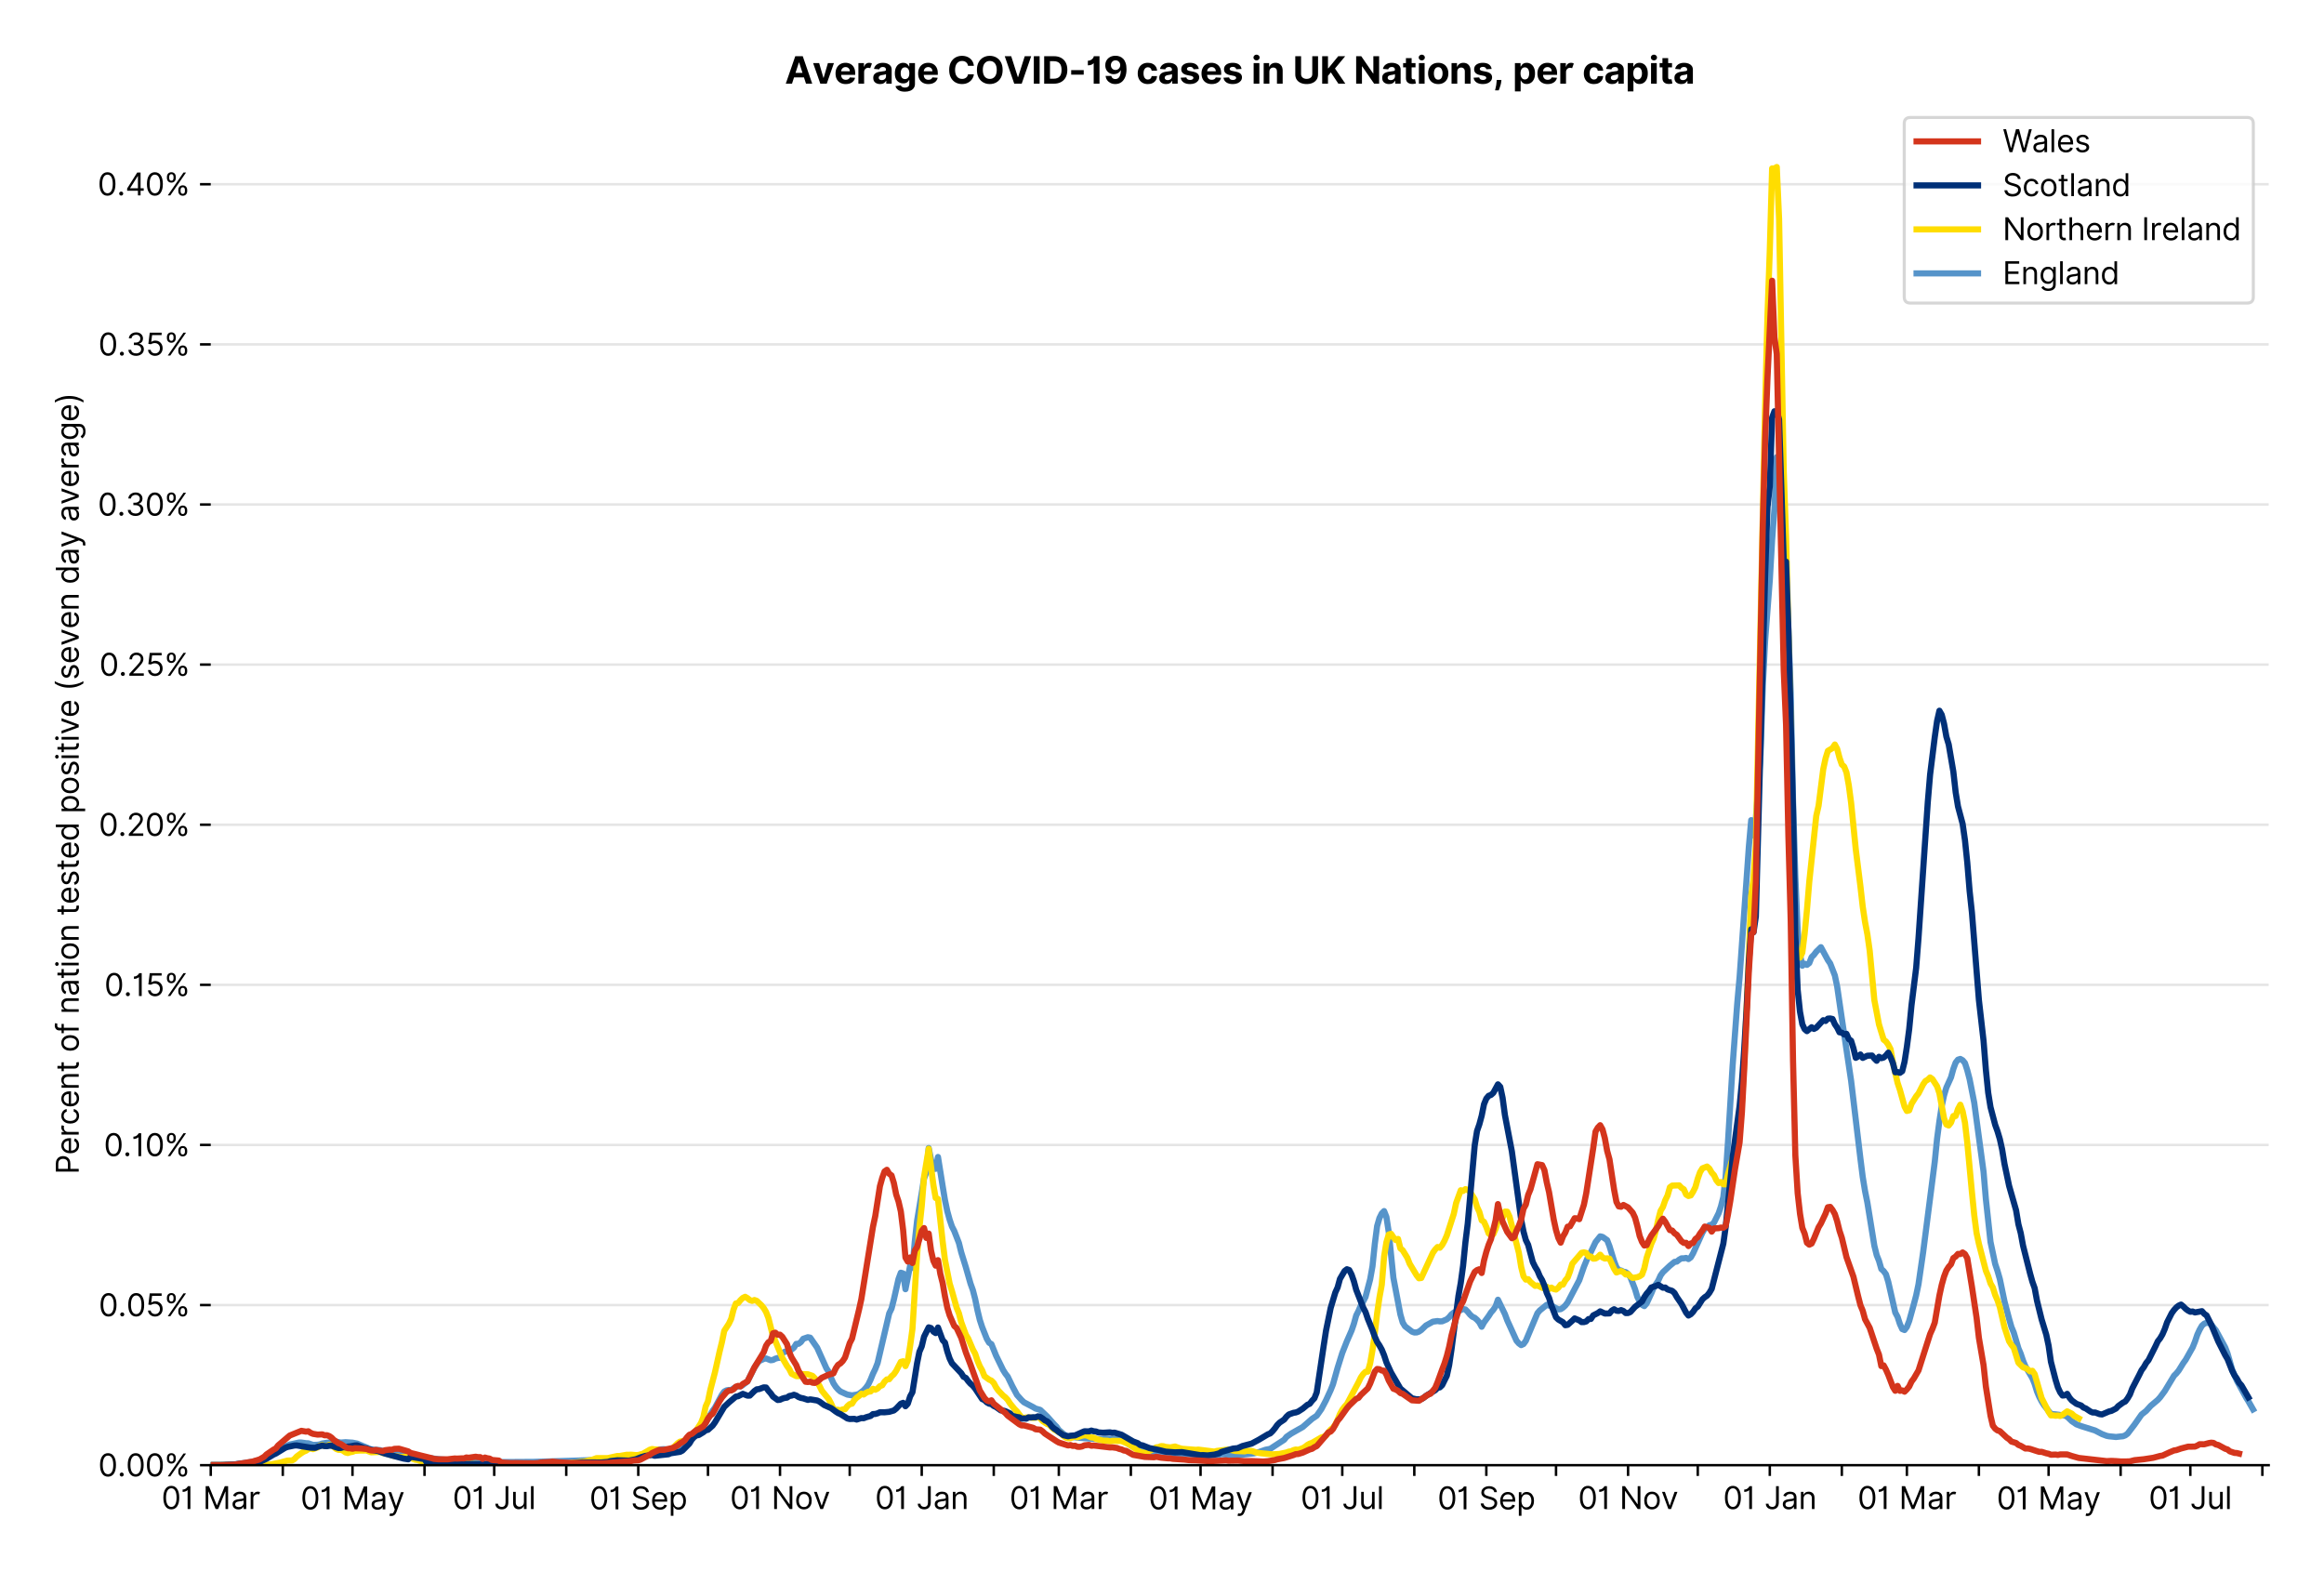 <?xml version="1.0" encoding="utf-8" standalone="no"?>
<!DOCTYPE svg PUBLIC "-//W3C//DTD SVG 1.1//EN"
  "http://www.w3.org/Graphics/SVG/1.1/DTD/svg11.dtd">
<svg xmlns:xlink="http://www.w3.org/1999/xlink" viewBox="0 0 756.175 511.234" xmlns="http://www.w3.org/2000/svg" version="1.1">
 <defs>
  <style type="text/css">*{stroke-linejoin: round; stroke-linecap: butt}</style>
 </defs>
 <g id="figure_1">
  <g id="patch_1">
   <path d="M 0 511.234 
L 756.175 511.234 
L 756.175 0 
L 0 0 
z
" style="fill: #ffffff"/>
  </g>
  <g id="axes_1">
   <g id="patch_2">
    <path d="M 68.575 476.745 
L 738.175 476.745 
L 738.175 33.225 
L 68.575 33.225 
z
" style="fill: #ffffff"/>
   </g>
   <g id="matplotlib.axis_1">
    <g id="xtick_1">
     <g id="line2d_1">
      <defs>
       <path id="md4e18dd374" d="M 0 0 
L 0 3.5 
" style="stroke: #000000; stroke-width: 0.8"/>
      </defs>
      <g>
       <use xlink:href="#md4e18dd374" x="68.575" y="476.745" style="stroke: #000000; stroke-width: 0.8"/>
      </g>
     </g>
     <g id="text_1">
      <!-- 01 Mar -->
      <g transform="translate(52.538 491.018)scale(0.1 -0.1)">
       <defs>
        <path id="Inter-Regular-30" d="M 2000 -64 
Q 1230 -64 806 561 
Q 382 1186 382 2327 
Q 382 3459 809 4088 
Q 1236 4718 2000 4718 
Q 2764 4718 3191 4088 
Q 3618 3459 3618 2327 
Q 3618 1186 3194 561 
Q 2771 -64 2000 -64 
z
M 2000 436 
Q 2509 436 2791 927 
Q 3073 1418 3073 2327 
Q 3073 3234 2789 3730 
Q 2505 4227 2000 4227 
Q 1496 4227 1211 3730 
Q 927 3234 927 2327 
Q 927 1418 1210 927 
Q 1493 436 2000 436 
z
" transform="scale(0.016)"/>
        <path id="Inter-Regular-31" d="M 1973 4655 
L 1973 0 
L 1409 0 
L 1409 3836 
L 1373 3836 
Q 1341 3773 1209 3692 
Q 1077 3611 868 3551 
Q 659 3491 391 3491 
L 391 3964 
Q 661 3964 859 4061 
Q 1057 4159 1190 4291 
Q 1323 4423 1392 4529 
Q 1461 4636 1473 4655 
L 1973 4655 
z
" transform="scale(0.016)"/>
        <path id="Inter-Regular-20" transform="scale(0.016)"/>
        <path id="Inter-Regular-4d" d="M 564 4655 
L 1236 4655 
L 2818 791 
L 2873 791 
L 4455 4655 
L 5127 4655 
L 5127 0 
L 4600 0 
L 4600 3536 
L 4555 3536 
L 3100 0 
L 2591 0 
L 1136 3536 
L 1091 3536 
L 1091 0 
L 564 0 
L 564 4655 
z
" transform="scale(0.016)"/>
        <path id="Inter-Regular-61" d="M 1518 -82 
Q 1186 -82 916 44 
Q 646 170 486 410 
Q 327 650 327 991 
Q 327 1291 445 1478 
Q 564 1666 761 1773 
Q 959 1880 1199 1933 
Q 1439 1986 1682 2018 
Q 2000 2059 2199 2080 
Q 2398 2102 2490 2154 
Q 2582 2207 2582 2336 
L 2582 2355 
Q 2582 2691 2399 2877 
Q 2216 3064 1846 3064 
Q 1461 3064 1243 2895 
Q 1025 2727 936 2536 
L 427 2718 
Q 564 3036 792 3214 
Q 1021 3393 1292 3464 
Q 1564 3536 1827 3536 
Q 1996 3536 2215 3496 
Q 2434 3457 2640 3334 
Q 2846 3211 2982 2963 
Q 3118 2716 3118 2300 
L 3118 0 
L 2582 0 
L 2582 473 
L 2555 473 
Q 2500 359 2373 229 
Q 2246 100 2034 9 
Q 1823 -82 1518 -82 
z
M 1600 400 
Q 1918 400 2137 525 
Q 2357 650 2469 847 
Q 2582 1045 2582 1264 
L 2582 1755 
Q 2548 1714 2433 1681 
Q 2318 1648 2169 1624 
Q 2021 1600 1881 1583 
Q 1741 1566 1655 1555 
Q 1446 1527 1265 1467 
Q 1084 1407 974 1287 
Q 864 1168 864 964 
Q 864 684 1072 542 
Q 1280 400 1600 400 
z
" transform="scale(0.016)"/>
        <path id="Inter-Regular-72" d="M 491 0 
L 491 3491 
L 1009 3491 
L 1009 2964 
L 1046 2964 
Q 1139 3223 1389 3384 
Q 1639 3545 1955 3545 
Q 2100 3545 2209 3511 
Q 2318 3477 2400 3418 
L 2218 2964 
Q 2161 2993 2085 3010 
Q 2009 3027 1909 3027 
Q 1527 3027 1277 2794 
Q 1027 2561 1027 2209 
L 1027 0 
L 491 0 
z
" transform="scale(0.016)"/>
       </defs>
       <use xlink:href="#Inter-Regular-30"/>
       <use xlink:href="#Inter-Regular-31" x="62.5"/>
       <use xlink:href="#Inter-Regular-20" x="106.676"/>
       <use xlink:href="#Inter-Regular-4d" x="134.801"/>
       <use xlink:href="#Inter-Regular-61" x="225.994"/>
       <use xlink:href="#Inter-Regular-72" x="282.386"/>
      </g>
     </g>
    </g>
    <g id="xtick_2">
     <g id="line2d_2">
      <g>
       <use xlink:href="#md4e18dd374" x="92.011" y="476.745" style="stroke: #000000; stroke-width: 0.8"/>
      </g>
     </g>
    </g>
    <g id="xtick_3">
     <g id="line2d_3">
      <g>
       <use xlink:href="#md4e18dd374" x="114.691" y="476.745" style="stroke: #000000; stroke-width: 0.8"/>
      </g>
     </g>
     <g id="text_2">
      <!-- 01 May -->
      <g transform="translate(97.788 491.117)scale(0.1 -0.1)">
       <defs>
        <path id="Inter-Regular-79" d="M 818 -1355 
Q 682 -1355 575 -1333 
Q 468 -1311 427 -1291 
L 564 -818 
Q 857 -893 1053 -814 
Q 1250 -736 1391 -345 
L 1509 -18 
L 218 3491 
L 800 3491 
L 1764 709 
L 1800 709 
L 2764 3491 
L 3346 3491 
L 1846 -564 
Q 1550 -1355 818 -1355 
z
" transform="scale(0.016)"/>
       </defs>
       <use xlink:href="#Inter-Regular-30"/>
       <use xlink:href="#Inter-Regular-31" x="62.5"/>
       <use xlink:href="#Inter-Regular-20" x="106.676"/>
       <use xlink:href="#Inter-Regular-4d" x="134.801"/>
       <use xlink:href="#Inter-Regular-61" x="225.994"/>
       <use xlink:href="#Inter-Regular-79" x="282.386"/>
      </g>
     </g>
    </g>
    <g id="xtick_4">
     <g id="line2d_4">
      <g>
       <use xlink:href="#md4e18dd374" x="138.127" y="476.745" style="stroke: #000000; stroke-width: 0.8"/>
      </g>
     </g>
    </g>
    <g id="xtick_5">
     <g id="line2d_5">
      <g>
       <use xlink:href="#md4e18dd374" x="160.807" y="476.745" style="stroke: #000000; stroke-width: 0.8"/>
      </g>
     </g>
     <g id="text_3">
      <!-- 01 Jul -->
      <g transform="translate(147.263 491.018)scale(0.1 -0.1)">
       <defs>
        <path id="Inter-Regular-4a" d="M 2346 4655 
L 2909 4655 
L 2909 1327 
Q 2909 657 2549 296 
Q 2189 -64 1582 -64 
Q 1200 -64 902 76 
Q 605 216 434 475 
Q 264 734 264 1091 
L 818 1091 
Q 818 795 1034 615 
Q 1250 436 1582 436 
Q 1948 436 2147 664 
Q 2346 893 2346 1327 
L 2346 4655 
z
" transform="scale(0.016)"/>
        <path id="Inter-Regular-75" d="M 2691 1427 
L 2691 3491 
L 3227 3491 
L 3227 0 
L 2691 0 
L 2691 591 
L 2655 591 
Q 2532 325 2273 140 
Q 2014 -45 1618 -45 
Q 1127 -45 809 280 
Q 491 605 491 1273 
L 491 3491 
L 1027 3491 
L 1027 1309 
Q 1027 927 1242 700 
Q 1457 473 1791 473 
Q 1991 473 2199 575 
Q 2407 677 2549 888 
Q 2691 1100 2691 1427 
z
" transform="scale(0.016)"/>
        <path id="Inter-Regular-6c" d="M 1027 4655 
L 1027 0 
L 491 0 
L 491 4655 
L 1027 4655 
z
" transform="scale(0.016)"/>
       </defs>
       <use xlink:href="#Inter-Regular-30"/>
       <use xlink:href="#Inter-Regular-31" x="62.5"/>
       <use xlink:href="#Inter-Regular-20" x="106.676"/>
       <use xlink:href="#Inter-Regular-4a" x="134.801"/>
       <use xlink:href="#Inter-Regular-75" x="189.063"/>
       <use xlink:href="#Inter-Regular-6c" x="247.159"/>
      </g>
     </g>
    </g>
    <g id="xtick_6">
     <g id="line2d_6">
      <g>
       <use xlink:href="#md4e18dd374" x="184.242" y="476.745" style="stroke: #000000; stroke-width: 0.8"/>
      </g>
     </g>
    </g>
    <g id="xtick_7">
     <g id="line2d_7">
      <g>
       <use xlink:href="#md4e18dd374" x="207.678" y="476.745" style="stroke: #000000; stroke-width: 0.8"/>
      </g>
     </g>
     <g id="text_4">
      <!-- 01 Sep -->
      <g transform="translate(191.791 491.117)scale(0.1 -0.1)">
       <defs>
        <path id="Inter-Regular-53" d="M 3109 3491 
Q 3068 3836 2777 4027 
Q 2486 4218 2064 4218 
Q 1600 4218 1318 3999 
Q 1036 3780 1036 3445 
Q 1036 3195 1189 3042 
Q 1343 2889 1553 2803 
Q 1764 2718 1936 2673 
L 2409 2545 
Q 2591 2498 2815 2414 
Q 3039 2330 3244 2185 
Q 3450 2041 3584 1816 
Q 3718 1591 3718 1264 
Q 3718 886 3521 581 
Q 3325 277 2949 97 
Q 2573 -82 2036 -82 
Q 1286 -82 845 272 
Q 405 627 364 1200 
L 946 1200 
Q 968 936 1124 764 
Q 1280 593 1519 510 
Q 1759 427 2036 427 
Q 2359 427 2616 533 
Q 2873 639 3023 828 
Q 3173 1018 3173 1273 
Q 3173 1505 3043 1650 
Q 2914 1795 2702 1886 
Q 2491 1977 2246 2045 
L 1673 2209 
Q 1127 2366 809 2657 
Q 491 2948 491 3418 
Q 491 3809 703 4101 
Q 916 4393 1276 4555 
Q 1636 4718 2082 4718 
Q 2532 4718 2882 4558 
Q 3232 4398 3437 4120 
Q 3643 3843 3655 3491 
L 3109 3491 
z
" transform="scale(0.016)"/>
        <path id="Inter-Regular-65" d="M 1955 -73 
Q 1450 -73 1085 151 
Q 721 375 524 778 
Q 327 1182 327 1718 
Q 327 2255 524 2665 
Q 721 3075 1074 3305 
Q 1427 3536 1900 3536 
Q 2173 3536 2439 3445 
Q 2705 3355 2923 3151 
Q 3141 2948 3270 2614 
Q 3400 2280 3400 1791 
L 3400 1564 
L 866 1564 
Q 884 1005 1183 707 
Q 1482 409 1955 409 
Q 2271 409 2498 545 
Q 2725 682 2827 955 
L 3346 809 
Q 3223 414 2854 170 
Q 2486 -73 1955 -73 
z
M 866 2027 
L 2855 2027 
Q 2855 2470 2595 2762 
Q 2336 3055 1900 3055 
Q 1593 3055 1368 2911 
Q 1143 2768 1013 2533 
Q 884 2298 866 2027 
z
" transform="scale(0.016)"/>
        <path id="Inter-Regular-70" d="M 491 -1309 
L 491 3491 
L 1009 3491 
L 1009 2936 
L 1073 2936 
Q 1132 3027 1237 3169 
Q 1343 3311 1542 3423 
Q 1741 3536 2082 3536 
Q 2523 3536 2859 3315 
Q 3196 3095 3384 2690 
Q 3573 2286 3573 1736 
Q 3573 1182 3384 776 
Q 3196 370 2861 148 
Q 2527 -73 2091 -73 
Q 1755 -73 1552 39 
Q 1350 152 1241 296 
Q 1132 441 1073 536 
L 1027 536 
L 1027 -1309 
L 491 -1309 
z
M 1018 1745 
Q 1018 1152 1276 780 
Q 1534 409 2018 409 
Q 2355 409 2581 587 
Q 2807 766 2921 1069 
Q 3036 1373 3036 1745 
Q 3036 2114 2923 2410 
Q 2811 2707 2585 2881 
Q 2359 3055 2018 3055 
Q 1527 3055 1272 2693 
Q 1018 2332 1018 1745 
z
" transform="scale(0.016)"/>
       </defs>
       <use xlink:href="#Inter-Regular-30"/>
       <use xlink:href="#Inter-Regular-31" x="62.5"/>
       <use xlink:href="#Inter-Regular-20" x="106.676"/>
       <use xlink:href="#Inter-Regular-53" x="134.801"/>
       <use xlink:href="#Inter-Regular-65" x="198.58"/>
       <use xlink:href="#Inter-Regular-70" x="256.818"/>
      </g>
     </g>
    </g>
    <g id="xtick_8">
     <g id="line2d_8">
      <g>
       <use xlink:href="#md4e18dd374" x="230.358" y="476.745" style="stroke: #000000; stroke-width: 0.8"/>
      </g>
     </g>
    </g>
    <g id="xtick_9">
     <g id="line2d_9">
      <g>
       <use xlink:href="#md4e18dd374" x="253.794" y="476.745" style="stroke: #000000; stroke-width: 0.8"/>
      </g>
     </g>
     <g id="text_5">
      <!-- 01 Nov -->
      <g transform="translate(237.523 491.018)scale(0.1 -0.1)">
       <defs>
        <path id="Inter-Regular-4e" d="M 4255 4655 
L 4255 0 
L 3709 0 
L 1173 3655 
L 1127 3655 
L 1127 0 
L 564 0 
L 564 4655 
L 1109 4655 
L 3655 991 
L 3700 991 
L 3700 4655 
L 4255 4655 
z
" transform="scale(0.016)"/>
        <path id="Inter-Regular-6f" d="M 1909 -73 
Q 1436 -73 1080 152 
Q 725 377 526 781 
Q 327 1186 327 1727 
Q 327 2273 526 2679 
Q 725 3086 1080 3311 
Q 1436 3536 1909 3536 
Q 2382 3536 2737 3311 
Q 3093 3086 3292 2679 
Q 3491 2273 3491 1727 
Q 3491 1186 3292 781 
Q 3093 377 2737 152 
Q 2382 -73 1909 -73 
z
M 1909 409 
Q 2268 409 2500 593 
Q 2732 777 2843 1077 
Q 2955 1377 2955 1727 
Q 2955 2077 2843 2379 
Q 2732 2682 2500 2868 
Q 2268 3055 1909 3055 
Q 1550 3055 1318 2868 
Q 1086 2682 975 2379 
Q 864 2077 864 1727 
Q 864 1377 975 1077 
Q 1086 777 1318 593 
Q 1550 409 1909 409 
z
" transform="scale(0.016)"/>
        <path id="Inter-Regular-76" d="M 3346 3491 
L 2055 0 
L 1509 0 
L 218 3491 
L 800 3491 
L 1764 709 
L 1800 709 
L 2764 3491 
L 3346 3491 
z
" transform="scale(0.016)"/>
       </defs>
       <use xlink:href="#Inter-Regular-30"/>
       <use xlink:href="#Inter-Regular-31" x="62.5"/>
       <use xlink:href="#Inter-Regular-20" x="106.676"/>
       <use xlink:href="#Inter-Regular-4e" x="134.801"/>
       <use xlink:href="#Inter-Regular-6f" x="210.085"/>
       <use xlink:href="#Inter-Regular-76" x="269.744"/>
      </g>
     </g>
    </g>
    <g id="xtick_10">
     <g id="line2d_10">
      <g>
       <use xlink:href="#md4e18dd374" x="276.474" y="476.745" style="stroke: #000000; stroke-width: 0.8"/>
      </g>
     </g>
    </g>
    <g id="xtick_11">
     <g id="line2d_11">
      <g>
       <use xlink:href="#md4e18dd374" x="299.91" y="476.745" style="stroke: #000000; stroke-width: 0.8"/>
      </g>
     </g>
     <g id="text_6">
      <!-- 01 Jan -->
      <g transform="translate(284.711 491.018)scale(0.1 -0.1)">
       <defs>
        <path id="Inter-Regular-6e" d="M 1027 2100 
L 1027 0 
L 491 0 
L 491 3491 
L 1009 3491 
L 1009 2945 
L 1055 2945 
Q 1177 3211 1427 3373 
Q 1677 3536 2073 3536 
Q 2602 3536 2928 3211 
Q 3255 2886 3255 2218 
L 3255 0 
L 2718 0 
L 2718 2182 
Q 2718 2593 2504 2824 
Q 2291 3055 1918 3055 
Q 1534 3055 1280 2806 
Q 1027 2557 1027 2100 
z
" transform="scale(0.016)"/>
       </defs>
       <use xlink:href="#Inter-Regular-30"/>
       <use xlink:href="#Inter-Regular-31" x="62.5"/>
       <use xlink:href="#Inter-Regular-20" x="106.676"/>
       <use xlink:href="#Inter-Regular-4a" x="134.801"/>
       <use xlink:href="#Inter-Regular-61" x="189.063"/>
       <use xlink:href="#Inter-Regular-6e" x="245.455"/>
      </g>
     </g>
    </g>
    <g id="xtick_12">
     <g id="line2d_12">
      <g>
       <use xlink:href="#md4e18dd374" x="323.346" y="476.745" style="stroke: #000000; stroke-width: 0.8"/>
      </g>
     </g>
    </g>
    <g id="xtick_13">
     <g id="line2d_13">
      <g>
       <use xlink:href="#md4e18dd374" x="344.514" y="476.745" style="stroke: #000000; stroke-width: 0.8"/>
      </g>
     </g>
     <g id="text_7">
      <!-- 01 Mar -->
      <g transform="translate(328.477 491.018)scale(0.1 -0.1)">
       <use xlink:href="#Inter-Regular-30"/>
       <use xlink:href="#Inter-Regular-31" x="62.5"/>
       <use xlink:href="#Inter-Regular-20" x="106.676"/>
       <use xlink:href="#Inter-Regular-4d" x="134.801"/>
       <use xlink:href="#Inter-Regular-61" x="225.994"/>
       <use xlink:href="#Inter-Regular-72" x="282.386"/>
      </g>
     </g>
    </g>
    <g id="xtick_14">
     <g id="line2d_14">
      <g>
       <use xlink:href="#md4e18dd374" x="367.95" y="476.745" style="stroke: #000000; stroke-width: 0.8"/>
      </g>
     </g>
    </g>
    <g id="xtick_15">
     <g id="line2d_15">
      <g>
       <use xlink:href="#md4e18dd374" x="390.63" y="476.745" style="stroke: #000000; stroke-width: 0.8"/>
      </g>
     </g>
     <g id="text_8">
      <!-- 01 May -->
      <g transform="translate(373.726 491.117)scale(0.1 -0.1)">
       <use xlink:href="#Inter-Regular-30"/>
       <use xlink:href="#Inter-Regular-31" x="62.5"/>
       <use xlink:href="#Inter-Regular-20" x="106.676"/>
       <use xlink:href="#Inter-Regular-4d" x="134.801"/>
       <use xlink:href="#Inter-Regular-61" x="225.994"/>
       <use xlink:href="#Inter-Regular-79" x="282.386"/>
      </g>
     </g>
    </g>
    <g id="xtick_16">
     <g id="line2d_16">
      <g>
       <use xlink:href="#md4e18dd374" x="414.065" y="476.745" style="stroke: #000000; stroke-width: 0.8"/>
      </g>
     </g>
    </g>
    <g id="xtick_17">
     <g id="line2d_17">
      <g>
       <use xlink:href="#md4e18dd374" x="436.745" y="476.745" style="stroke: #000000; stroke-width: 0.8"/>
      </g>
     </g>
     <g id="text_9">
      <!-- 01 Jul -->
      <g transform="translate(423.202 491.018)scale(0.1 -0.1)">
       <use xlink:href="#Inter-Regular-30"/>
       <use xlink:href="#Inter-Regular-31" x="62.5"/>
       <use xlink:href="#Inter-Regular-20" x="106.676"/>
       <use xlink:href="#Inter-Regular-4a" x="134.801"/>
       <use xlink:href="#Inter-Regular-75" x="189.063"/>
       <use xlink:href="#Inter-Regular-6c" x="247.159"/>
      </g>
     </g>
    </g>
    <g id="xtick_18">
     <g id="line2d_18">
      <g>
       <use xlink:href="#md4e18dd374" x="460.181" y="476.745" style="stroke: #000000; stroke-width: 0.8"/>
      </g>
     </g>
    </g>
    <g id="xtick_19">
     <g id="line2d_19">
      <g>
       <use xlink:href="#md4e18dd374" x="483.617" y="476.745" style="stroke: #000000; stroke-width: 0.8"/>
      </g>
     </g>
     <g id="text_10">
      <!-- 01 Sep -->
      <g transform="translate(467.73 491.117)scale(0.1 -0.1)">
       <use xlink:href="#Inter-Regular-30"/>
       <use xlink:href="#Inter-Regular-31" x="62.5"/>
       <use xlink:href="#Inter-Regular-20" x="106.676"/>
       <use xlink:href="#Inter-Regular-53" x="134.801"/>
       <use xlink:href="#Inter-Regular-65" x="198.58"/>
       <use xlink:href="#Inter-Regular-70" x="256.818"/>
      </g>
     </g>
    </g>
    <g id="xtick_20">
     <g id="line2d_20">
      <g>
       <use xlink:href="#md4e18dd374" x="506.297" y="476.745" style="stroke: #000000; stroke-width: 0.8"/>
      </g>
     </g>
    </g>
    <g id="xtick_21">
     <g id="line2d_21">
      <g>
       <use xlink:href="#md4e18dd374" x="529.733" y="476.745" style="stroke: #000000; stroke-width: 0.8"/>
      </g>
     </g>
     <g id="text_11">
      <!-- 01 Nov -->
      <g transform="translate(513.462 491.018)scale(0.1 -0.1)">
       <use xlink:href="#Inter-Regular-30"/>
       <use xlink:href="#Inter-Regular-31" x="62.5"/>
       <use xlink:href="#Inter-Regular-20" x="106.676"/>
       <use xlink:href="#Inter-Regular-4e" x="134.801"/>
       <use xlink:href="#Inter-Regular-6f" x="210.085"/>
       <use xlink:href="#Inter-Regular-76" x="269.744"/>
      </g>
     </g>
    </g>
    <g id="xtick_22">
     <g id="line2d_22">
      <g>
       <use xlink:href="#md4e18dd374" x="552.413" y="476.745" style="stroke: #000000; stroke-width: 0.8"/>
      </g>
     </g>
    </g>
    <g id="xtick_23">
     <g id="line2d_23">
      <g>
       <use xlink:href="#md4e18dd374" x="575.849" y="476.745" style="stroke: #000000; stroke-width: 0.8"/>
      </g>
     </g>
     <g id="text_12">
      <!-- 01 Jan -->
      <g transform="translate(560.649 491.018)scale(0.1 -0.1)">
       <use xlink:href="#Inter-Regular-30"/>
       <use xlink:href="#Inter-Regular-31" x="62.5"/>
       <use xlink:href="#Inter-Regular-20" x="106.676"/>
       <use xlink:href="#Inter-Regular-4a" x="134.801"/>
       <use xlink:href="#Inter-Regular-61" x="189.063"/>
       <use xlink:href="#Inter-Regular-6e" x="245.455"/>
      </g>
     </g>
    </g>
    <g id="xtick_24">
     <g id="line2d_24">
      <g>
       <use xlink:href="#md4e18dd374" x="599.285" y="476.745" style="stroke: #000000; stroke-width: 0.8"/>
      </g>
     </g>
    </g>
    <g id="xtick_25">
     <g id="line2d_25">
      <g>
       <use xlink:href="#md4e18dd374" x="620.452" y="476.745" style="stroke: #000000; stroke-width: 0.8"/>
      </g>
     </g>
     <g id="text_13">
      <!-- 01 Mar -->
      <g transform="translate(604.416 491.018)scale(0.1 -0.1)">
       <use xlink:href="#Inter-Regular-30"/>
       <use xlink:href="#Inter-Regular-31" x="62.5"/>
       <use xlink:href="#Inter-Regular-20" x="106.676"/>
       <use xlink:href="#Inter-Regular-4d" x="134.801"/>
       <use xlink:href="#Inter-Regular-61" x="225.994"/>
       <use xlink:href="#Inter-Regular-72" x="282.386"/>
      </g>
     </g>
    </g>
    <g id="xtick_26">
     <g id="line2d_26">
      <g>
       <use xlink:href="#md4e18dd374" x="643.888" y="476.745" style="stroke: #000000; stroke-width: 0.8"/>
      </g>
     </g>
    </g>
    <g id="xtick_27">
     <g id="line2d_27">
      <g>
       <use xlink:href="#md4e18dd374" x="666.568" y="476.745" style="stroke: #000000; stroke-width: 0.8"/>
      </g>
     </g>
     <g id="text_14">
      <!-- 01 May -->
      <g transform="translate(649.665 491.117)scale(0.1 -0.1)">
       <use xlink:href="#Inter-Regular-30"/>
       <use xlink:href="#Inter-Regular-31" x="62.5"/>
       <use xlink:href="#Inter-Regular-20" x="106.676"/>
       <use xlink:href="#Inter-Regular-4d" x="134.801"/>
       <use xlink:href="#Inter-Regular-61" x="225.994"/>
       <use xlink:href="#Inter-Regular-79" x="282.386"/>
      </g>
     </g>
    </g>
    <g id="xtick_28">
     <g id="line2d_28">
      <g>
       <use xlink:href="#md4e18dd374" x="690.004" y="476.745" style="stroke: #000000; stroke-width: 0.8"/>
      </g>
     </g>
    </g>
    <g id="xtick_29">
     <g id="line2d_29">
      <g>
       <use xlink:href="#md4e18dd374" x="712.684" y="476.745" style="stroke: #000000; stroke-width: 0.8"/>
      </g>
     </g>
     <g id="text_15">
      <!-- 01 Jul -->
      <g transform="translate(699.14 491.018)scale(0.1 -0.1)">
       <use xlink:href="#Inter-Regular-30"/>
       <use xlink:href="#Inter-Regular-31" x="62.5"/>
       <use xlink:href="#Inter-Regular-20" x="106.676"/>
       <use xlink:href="#Inter-Regular-4a" x="134.801"/>
       <use xlink:href="#Inter-Regular-75" x="189.063"/>
       <use xlink:href="#Inter-Regular-6c" x="247.159"/>
      </g>
     </g>
    </g>
    <g id="xtick_30">
     <g id="line2d_30">
      <g>
       <use xlink:href="#md4e18dd374" x="736.12" y="476.745" style="stroke: #000000; stroke-width: 0.8"/>
      </g>
     </g>
    </g>
   </g>
   <g id="matplotlib.axis_2">
    <g id="ytick_1">
     <g id="line2d_31">
      <path d="M 68.575 476.745 
L 738.175 476.745 
" clip-path="url(#p82c68d1097)" style="fill: none; stroke: #e5e5e5; stroke-width: 0.8; stroke-linecap: square"/>
     </g>
     <g id="line2d_32">
      <defs>
       <path id="me61ff7c447" d="M 0 0 
L -3.5 0 
" style="stroke: #000000; stroke-width: 0.8"/>
      </defs>
      <g>
       <use xlink:href="#me61ff7c447" x="68.575" y="476.745" style="stroke: #000000; stroke-width: 0.8"/>
      </g>
     </g>
     <g id="text_16">
      <!-- 0.00% -->
      <g transform="translate(31.944 480.382)scale(0.1 -0.1)">
       <defs>
        <path id="Inter-Regular-2e" d="M 882 -36 
Q 714 -36 593 84 
Q 473 205 473 373 
Q 473 541 593 661 
Q 714 782 882 782 
Q 1050 782 1170 661 
Q 1291 541 1291 373 
Q 1291 205 1170 84 
Q 1050 -36 882 -36 
z
" transform="scale(0.016)"/>
        <path id="Inter-Regular-25" d="M 2855 873 
L 2855 1118 
Q 2855 1373 2960 1585 
Q 3066 1798 3269 1926 
Q 3473 2055 3764 2055 
Q 4059 2055 4259 1926 
Q 4459 1798 4561 1585 
Q 4664 1373 4664 1118 
L 4664 873 
Q 4664 618 4560 405 
Q 4457 193 4256 64 
Q 4055 -64 3764 -64 
Q 3468 -64 3266 64 
Q 3064 193 2959 405 
Q 2855 618 2855 873 
z
M 536 3536 
L 536 3782 
Q 536 4036 642 4248 
Q 748 4461 951 4589 
Q 1155 4718 1446 4718 
Q 1741 4718 1941 4589 
Q 2141 4461 2243 4248 
Q 2346 4036 2346 3782 
L 2346 3536 
Q 2346 3282 2242 3069 
Q 2139 2857 1937 2728 
Q 1736 2600 1446 2600 
Q 1150 2600 948 2728 
Q 746 2857 641 3069 
Q 536 3282 536 3536 
z
M 709 0 
L 3909 4655 
L 4427 4655 
L 1227 0 
L 709 0 
z
M 3318 1118 
L 3318 873 
Q 3318 661 3418 494 
Q 3518 327 3764 327 
Q 4002 327 4101 494 
Q 4200 661 4200 873 
L 4200 1118 
Q 4200 1330 4104 1497 
Q 4009 1664 3764 1664 
Q 3525 1664 3421 1497 
Q 3318 1330 3318 1118 
z
M 1000 3782 
L 1000 3536 
Q 1000 3325 1100 3158 
Q 1200 2991 1446 2991 
Q 1684 2991 1783 3158 
Q 1882 3325 1882 3536 
L 1882 3782 
Q 1882 3993 1786 4160 
Q 1691 4327 1446 4327 
Q 1207 4327 1103 4160 
Q 1000 3993 1000 3782 
z
" transform="scale(0.016)"/>
       </defs>
       <use xlink:href="#Inter-Regular-30"/>
       <use xlink:href="#Inter-Regular-2e" x="62.5"/>
       <use xlink:href="#Inter-Regular-30" x="90.057"/>
       <use xlink:href="#Inter-Regular-30" x="152.557"/>
       <use xlink:href="#Inter-Regular-25" x="215.057"/>
      </g>
     </g>
    </g>
    <g id="ytick_2">
     <g id="line2d_33">
      <path d="M 68.575 424.646 
L 738.175 424.646 
" clip-path="url(#p82c68d1097)" style="fill: none; stroke: #e5e5e5; stroke-width: 0.8; stroke-linecap: square"/>
     </g>
     <g id="line2d_34">
      <g>
       <use xlink:href="#me61ff7c447" x="68.575" y="424.646" style="stroke: #000000; stroke-width: 0.8"/>
      </g>
     </g>
     <g id="text_17">
      <!-- 0.05% -->
      <g transform="translate(32.114 428.282)scale(0.1 -0.1)">
       <defs>
        <path id="Inter-Regular-35" d="M 1936 -64 
Q 1536 -64 1216 95 
Q 896 255 702 532 
Q 509 809 491 1164 
L 1036 1164 
Q 1068 848 1324 642 
Q 1580 436 1936 436 
Q 2223 436 2447 570 
Q 2671 705 2799 940 
Q 2927 1175 2927 1473 
Q 2927 1777 2794 2017 
Q 2661 2257 2429 2395 
Q 2198 2534 1900 2536 
Q 1686 2539 1461 2472 
Q 1236 2405 1091 2300 
L 564 2364 
L 846 4655 
L 3264 4655 
L 3264 4155 
L 1318 4155 
L 1155 2782 
L 1182 2782 
Q 1325 2895 1541 2970 
Q 1757 3045 1991 3045 
Q 2418 3045 2753 2842 
Q 3089 2639 3281 2286 
Q 3473 1934 3473 1482 
Q 3473 1036 3274 687 
Q 3075 339 2727 137 
Q 2380 -64 1936 -64 
z
" transform="scale(0.016)"/>
       </defs>
       <use xlink:href="#Inter-Regular-30"/>
       <use xlink:href="#Inter-Regular-2e" x="62.5"/>
       <use xlink:href="#Inter-Regular-30" x="90.057"/>
       <use xlink:href="#Inter-Regular-35" x="152.557"/>
       <use xlink:href="#Inter-Regular-25" x="213.352"/>
      </g>
     </g>
    </g>
    <g id="ytick_3">
     <g id="line2d_35">
      <path d="M 68.575 372.546 
L 738.175 372.546 
" clip-path="url(#p82c68d1097)" style="fill: none; stroke: #e5e5e5; stroke-width: 0.8; stroke-linecap: square"/>
     </g>
     <g id="line2d_36">
      <g>
       <use xlink:href="#me61ff7c447" x="68.575" y="372.546" style="stroke: #000000; stroke-width: 0.8"/>
      </g>
     </g>
     <g id="text_18">
      <!-- 0.10% -->
      <g transform="translate(33.777 376.183)scale(0.1 -0.1)">
       <use xlink:href="#Inter-Regular-30"/>
       <use xlink:href="#Inter-Regular-2e" x="62.5"/>
       <use xlink:href="#Inter-Regular-31" x="90.057"/>
       <use xlink:href="#Inter-Regular-30" x="134.233"/>
       <use xlink:href="#Inter-Regular-25" x="196.733"/>
      </g>
     </g>
    </g>
    <g id="ytick_4">
     <g id="line2d_37">
      <path d="M 68.575 320.447 
L 738.175 320.447 
" clip-path="url(#p82c68d1097)" style="fill: none; stroke: #e5e5e5; stroke-width: 0.8; stroke-linecap: square"/>
     </g>
     <g id="line2d_38">
      <g>
       <use xlink:href="#me61ff7c447" x="68.575" y="320.447" style="stroke: #000000; stroke-width: 0.8"/>
      </g>
     </g>
     <g id="text_19">
      <!-- 0.15% -->
      <g transform="translate(33.947 324.084)scale(0.1 -0.1)">
       <use xlink:href="#Inter-Regular-30"/>
       <use xlink:href="#Inter-Regular-2e" x="62.5"/>
       <use xlink:href="#Inter-Regular-31" x="90.057"/>
       <use xlink:href="#Inter-Regular-35" x="134.233"/>
       <use xlink:href="#Inter-Regular-25" x="195.028"/>
      </g>
     </g>
    </g>
    <g id="ytick_5">
     <g id="line2d_39">
      <path d="M 68.575 268.347 
L 738.175 268.347 
" clip-path="url(#p82c68d1097)" style="fill: none; stroke: #e5e5e5; stroke-width: 0.8; stroke-linecap: square"/>
     </g>
     <g id="line2d_40">
      <g>
       <use xlink:href="#me61ff7c447" x="68.575" y="268.347" style="stroke: #000000; stroke-width: 0.8"/>
      </g>
     </g>
     <g id="text_20">
      <!-- 0.20% -->
      <g transform="translate(32.142 271.984)scale(0.1 -0.1)">
       <defs>
        <path id="Inter-Regular-32" d="M 482 0 
L 482 409 
L 2018 2091 
Q 2289 2386 2464 2605 
Q 2639 2825 2724 3019 
Q 2809 3214 2809 3427 
Q 2809 3795 2553 4011 
Q 2298 4227 1918 4227 
Q 1514 4227 1275 3985 
Q 1036 3743 1036 3345 
L 500 3345 
Q 500 3755 688 4064 
Q 877 4373 1203 4545 
Q 1530 4718 1936 4718 
Q 2346 4718 2661 4545 
Q 2977 4373 3156 4079 
Q 3336 3786 3336 3427 
Q 3336 3170 3244 2926 
Q 3152 2682 2926 2383 
Q 2700 2084 2300 1655 
L 1255 536 
L 1255 500 
L 3418 500 
L 3418 0 
L 482 0 
z
" transform="scale(0.016)"/>
       </defs>
       <use xlink:href="#Inter-Regular-30"/>
       <use xlink:href="#Inter-Regular-2e" x="62.5"/>
       <use xlink:href="#Inter-Regular-32" x="90.057"/>
       <use xlink:href="#Inter-Regular-30" x="150.568"/>
       <use xlink:href="#Inter-Regular-25" x="213.068"/>
      </g>
     </g>
    </g>
    <g id="ytick_6">
     <g id="line2d_41">
      <path d="M 68.575 216.248 
L 738.175 216.248 
" clip-path="url(#p82c68d1097)" style="fill: none; stroke: #e5e5e5; stroke-width: 0.8; stroke-linecap: square"/>
     </g>
     <g id="line2d_42">
      <g>
       <use xlink:href="#me61ff7c447" x="68.575" y="216.248" style="stroke: #000000; stroke-width: 0.8"/>
      </g>
     </g>
     <g id="text_21">
      <!-- 0.25% -->
      <g transform="translate(32.312 219.885)scale(0.1 -0.1)">
       <use xlink:href="#Inter-Regular-30"/>
       <use xlink:href="#Inter-Regular-2e" x="62.5"/>
       <use xlink:href="#Inter-Regular-32" x="90.057"/>
       <use xlink:href="#Inter-Regular-35" x="150.568"/>
       <use xlink:href="#Inter-Regular-25" x="211.364"/>
      </g>
     </g>
    </g>
    <g id="ytick_7">
     <g id="line2d_43">
      <path d="M 68.575 164.149 
L 738.175 164.149 
" clip-path="url(#p82c68d1097)" style="fill: none; stroke: #e5e5e5; stroke-width: 0.8; stroke-linecap: square"/>
     </g>
     <g id="line2d_44">
      <g>
       <use xlink:href="#me61ff7c447" x="68.575" y="164.149" style="stroke: #000000; stroke-width: 0.8"/>
      </g>
     </g>
     <g id="text_22">
      <!-- 0.30% -->
      <g transform="translate(31.83 167.785)scale(0.1 -0.1)">
       <defs>
        <path id="Inter-Regular-33" d="M 2055 -64 
Q 1605 -64 1253 90 
Q 902 245 696 521 
Q 491 798 473 1164 
L 1046 1164 
Q 1071 827 1356 631 
Q 1641 436 2046 436 
Q 2493 436 2783 664 
Q 3073 893 3073 1264 
Q 3073 1650 2787 1893 
Q 2502 2136 1973 2136 
L 1600 2136 
L 1600 2636 
L 1973 2636 
Q 2386 2636 2647 2856 
Q 2909 3077 2909 3445 
Q 2909 3798 2679 4012 
Q 2450 4227 2064 4227 
Q 1823 4227 1610 4139 
Q 1398 4052 1264 3887 
Q 1130 3723 1118 3491 
L 573 3491 
Q 586 3857 793 4133 
Q 1000 4409 1335 4563 
Q 1671 4718 2073 4718 
Q 2505 4718 2814 4544 
Q 3123 4370 3289 4086 
Q 3455 3802 3455 3473 
Q 3455 3080 3249 2802 
Q 3043 2525 2691 2418 
L 2691 2382 
Q 3132 2309 3379 2008 
Q 3627 1707 3627 1264 
Q 3627 884 3421 583 
Q 3216 282 2861 109 
Q 2507 -64 2055 -64 
z
" transform="scale(0.016)"/>
       </defs>
       <use xlink:href="#Inter-Regular-30"/>
       <use xlink:href="#Inter-Regular-2e" x="62.5"/>
       <use xlink:href="#Inter-Regular-33" x="90.057"/>
       <use xlink:href="#Inter-Regular-30" x="153.693"/>
       <use xlink:href="#Inter-Regular-25" x="216.193"/>
      </g>
     </g>
    </g>
    <g id="ytick_8">
     <g id="line2d_45">
      <path d="M 68.575 112.049 
L 738.175 112.049 
" clip-path="url(#p82c68d1097)" style="fill: none; stroke: #e5e5e5; stroke-width: 0.8; stroke-linecap: square"/>
     </g>
     <g id="line2d_46">
      <g>
       <use xlink:href="#me61ff7c447" x="68.575" y="112.049" style="stroke: #000000; stroke-width: 0.8"/>
      </g>
     </g>
     <g id="text_23">
      <!-- 0.35% -->
      <g transform="translate(32 115.686)scale(0.1 -0.1)">
       <use xlink:href="#Inter-Regular-30"/>
       <use xlink:href="#Inter-Regular-2e" x="62.5"/>
       <use xlink:href="#Inter-Regular-33" x="90.057"/>
       <use xlink:href="#Inter-Regular-35" x="153.693"/>
       <use xlink:href="#Inter-Regular-25" x="214.489"/>
      </g>
     </g>
    </g>
    <g id="ytick_9">
     <g id="line2d_47">
      <path d="M 68.575 59.95 
L 738.175 59.95 
" clip-path="url(#p82c68d1097)" style="fill: none; stroke: #e5e5e5; stroke-width: 0.8; stroke-linecap: square"/>
     </g>
     <g id="line2d_48">
      <g>
       <use xlink:href="#me61ff7c447" x="68.575" y="59.95" style="stroke: #000000; stroke-width: 0.8"/>
      </g>
     </g>
     <g id="text_24">
      <!-- 0.40% -->
      <g transform="translate(31.773 63.587)scale(0.1 -0.1)">
       <defs>
        <path id="Inter-Regular-34" d="M 373 955 
L 373 1418 
L 2418 4655 
L 3100 4655 
L 3100 1455 
L 3736 1455 
L 3736 955 
L 3100 955 
L 3100 0 
L 2564 0 
L 2564 955 
L 373 955 
z
M 2564 1455 
L 2564 3936 
L 2527 3936 
L 982 1491 
L 982 1455 
L 2564 1455 
z
" transform="scale(0.016)"/>
       </defs>
       <use xlink:href="#Inter-Regular-30"/>
       <use xlink:href="#Inter-Regular-2e" x="62.5"/>
       <use xlink:href="#Inter-Regular-34" x="90.057"/>
       <use xlink:href="#Inter-Regular-30" x="154.261"/>
       <use xlink:href="#Inter-Regular-25" x="216.761"/>
      </g>
     </g>
    </g>
    <g id="text_25">
     <!-- Percent of nation tested positive (seven day average) -->
     <g transform="translate(25.614 382.124)rotate(-90)scale(0.1 -0.1)">
      <defs>
       <path id="Inter-Regular-50" d="M 564 0 
L 564 4655 
L 2136 4655 
Q 2684 4655 3033 4458 
Q 3382 4261 3550 3927 
Q 3718 3593 3718 3182 
Q 3718 2770 3551 2434 
Q 3384 2098 3036 1899 
Q 2689 1700 2146 1700 
L 1127 1700 
L 1127 0 
L 564 0 
z
M 1127 2200 
L 2127 2200 
Q 2689 2200 2926 2482 
Q 3164 2764 3164 3182 
Q 3164 3602 2925 3878 
Q 2686 4155 2118 4155 
L 1127 4155 
L 1127 2200 
z
" transform="scale(0.016)"/>
       <path id="Inter-Regular-63" d="M 1909 -73 
Q 1418 -73 1063 159 
Q 709 391 518 798 
Q 327 1205 327 1727 
Q 327 2259 524 2667 
Q 721 3075 1074 3305 
Q 1427 3536 1900 3536 
Q 2268 3536 2563 3400 
Q 2859 3264 3047 3018 
Q 3236 2773 3282 2445 
L 2746 2445 
Q 2684 2684 2474 2869 
Q 2264 3055 1909 3055 
Q 1439 3055 1151 2697 
Q 864 2339 864 1745 
Q 864 1139 1148 774 
Q 1432 409 1909 409 
Q 2223 409 2447 570 
Q 2671 732 2746 1018 
L 3282 1018 
Q 3236 709 3058 462 
Q 2880 216 2588 71 
Q 2296 -73 1909 -73 
z
" transform="scale(0.016)"/>
       <path id="Inter-Regular-74" d="M 2009 3491 
L 2009 3036 
L 1264 3036 
L 1264 1000 
Q 1264 773 1331 660 
Q 1398 548 1503 510 
Q 1609 473 1727 473 
Q 1816 473 1873 483 
Q 1930 493 1964 500 
L 2073 18 
Q 2018 -2 1920 -23 
Q 1823 -45 1673 -45 
Q 1446 -45 1228 52 
Q 1011 150 869 350 
Q 727 550 727 855 
L 727 3036 
L 200 3036 
L 200 3491 
L 727 3491 
L 727 4327 
L 1264 4327 
L 1264 3491 
L 2009 3491 
z
" transform="scale(0.016)"/>
       <path id="Inter-Regular-66" d="M 2046 3491 
L 2046 3036 
L 1264 3036 
L 1264 0 
L 727 0 
L 727 3036 
L 164 3036 
L 164 3491 
L 727 3491 
L 727 3973 
Q 727 4273 868 4473 
Q 1009 4673 1234 4773 
Q 1459 4873 1709 4873 
Q 1907 4873 2032 4841 
Q 2157 4809 2218 4782 
L 2064 4318 
Q 2023 4332 1951 4352 
Q 1880 4373 1764 4373 
Q 1498 4373 1381 4239 
Q 1264 4105 1264 3845 
L 1264 3491 
L 2046 3491 
z
" transform="scale(0.016)"/>
       <path id="Inter-Regular-69" d="M 491 0 
L 491 3491 
L 1027 3491 
L 1027 0 
L 491 0 
z
M 764 4073 
Q 607 4073 494 4179 
Q 382 4286 382 4436 
Q 382 4586 494 4693 
Q 607 4800 764 4800 
Q 921 4800 1033 4693 
Q 1146 4586 1146 4436 
Q 1146 4286 1033 4179 
Q 921 4073 764 4073 
z
" transform="scale(0.016)"/>
       <path id="Inter-Regular-73" d="M 2964 2709 
L 2482 2573 
Q 2411 2755 2245 2914 
Q 2080 3073 1727 3073 
Q 1407 3073 1194 2926 
Q 982 2780 982 2555 
Q 982 2355 1127 2239 
Q 1273 2123 1582 2045 
L 2100 1918 
Q 3027 1691 3027 973 
Q 3027 673 2855 436 
Q 2684 200 2377 63 
Q 2071 -73 1664 -73 
Q 1130 -73 780 159 
Q 430 391 336 836 
L 846 964 
Q 989 400 1655 400 
Q 2030 400 2251 560 
Q 2473 720 2473 945 
Q 2473 1316 1955 1436 
L 1373 1573 
Q 893 1686 669 1926 
Q 446 2166 446 2527 
Q 446 2823 613 3050 
Q 780 3277 1069 3406 
Q 1359 3536 1727 3536 
Q 2246 3536 2542 3309 
Q 2839 3082 2964 2709 
z
" transform="scale(0.016)"/>
       <path id="Inter-Regular-64" d="M 1809 -73 
Q 1373 -73 1039 148 
Q 705 370 516 776 
Q 327 1182 327 1736 
Q 327 2286 516 2690 
Q 705 3095 1041 3315 
Q 1377 3536 1818 3536 
Q 2159 3536 2358 3423 
Q 2557 3311 2662 3169 
Q 2768 3027 2827 2936 
L 2873 2936 
L 2873 4655 
L 3409 4655 
L 3409 0 
L 2891 0 
L 2891 536 
L 2827 536 
Q 2768 441 2659 296 
Q 2550 152 2348 39 
Q 2146 -73 1809 -73 
z
M 1882 409 
Q 2366 409 2624 780 
Q 2882 1152 2882 1745 
Q 2882 2332 2627 2693 
Q 2373 3055 1882 3055 
Q 1541 3055 1315 2881 
Q 1089 2707 976 2410 
Q 864 2114 864 1745 
Q 864 1373 978 1069 
Q 1093 766 1319 587 
Q 1546 409 1882 409 
z
" transform="scale(0.016)"/>
       <path id="Inter-Regular-28" d="M 682 1964 
Q 682 2823 906 3544 
Q 1130 4266 1546 4873 
L 2018 4873 
Q 1800 4573 1623 4095 
Q 1446 3618 1341 3061 
Q 1236 2505 1236 1964 
Q 1236 1423 1341 866 
Q 1446 309 1623 -168 
Q 1800 -645 2018 -945 
L 1546 -945 
Q 1130 -339 906 383 
Q 682 1105 682 1964 
z
" transform="scale(0.016)"/>
       <path id="Inter-Regular-67" d="M 1900 -1382 
Q 1316 -1382 976 -1169 
Q 636 -957 473 -682 
L 900 -382 
Q 973 -477 1084 -601 
Q 1196 -725 1390 -817 
Q 1584 -909 1900 -909 
Q 2323 -909 2598 -704 
Q 2873 -500 2873 -64 
L 2873 645 
L 2827 645 
Q 2768 550 2660 410 
Q 2552 270 2351 162 
Q 2150 55 1809 55 
Q 1386 55 1051 255 
Q 716 455 521 836 
Q 327 1218 327 1764 
Q 327 2300 516 2699 
Q 705 3098 1041 3317 
Q 1377 3536 1818 3536 
Q 2159 3536 2360 3423 
Q 2561 3311 2669 3169 
Q 2777 3027 2836 2936 
L 2891 2936 
L 2891 3491 
L 3409 3491 
L 3409 -100 
Q 3409 -550 3205 -833 
Q 3002 -1116 2660 -1249 
Q 2318 -1382 1900 -1382 
z
M 1882 536 
Q 2366 536 2624 864 
Q 2882 1193 2882 1773 
Q 2882 2339 2627 2697 
Q 2373 3055 1882 3055 
Q 1541 3055 1315 2882 
Q 1089 2709 976 2418 
Q 864 2127 864 1773 
Q 864 1227 1120 881 
Q 1377 536 1882 536 
z
" transform="scale(0.016)"/>
       <path id="Inter-Regular-29" d="M 1638 1940 
Q 1638 1081 1414 359 
Q 1191 -362 775 -969 
L 302 -969 
Q 520 -669 697 -191 
Q 875 286 979 842 
Q 1084 1399 1084 1940 
Q 1084 2481 979 3038 
Q 875 3595 697 4072 
Q 520 4549 302 4849 
L 775 4849 
Q 1191 4243 1414 3521 
Q 1638 2799 1638 1940 
z
" transform="scale(0.016)"/>
      </defs>
      <use xlink:href="#Inter-Regular-50"/>
      <use xlink:href="#Inter-Regular-65" x="63.494"/>
      <use xlink:href="#Inter-Regular-72" x="121.733"/>
      <use xlink:href="#Inter-Regular-63" x="160.085"/>
      <use xlink:href="#Inter-Regular-65" x="215.909"/>
      <use xlink:href="#Inter-Regular-6e" x="274.148"/>
      <use xlink:href="#Inter-Regular-74" x="332.671"/>
      <use xlink:href="#Inter-Regular-20" x="369.034"/>
      <use xlink:href="#Inter-Regular-6f" x="397.159"/>
      <use xlink:href="#Inter-Regular-66" x="456.818"/>
      <use xlink:href="#Inter-Regular-20" x="492.898"/>
      <use xlink:href="#Inter-Regular-6e" x="521.023"/>
      <use xlink:href="#Inter-Regular-61" x="579.546"/>
      <use xlink:href="#Inter-Regular-74" x="635.938"/>
      <use xlink:href="#Inter-Regular-69" x="672.301"/>
      <use xlink:href="#Inter-Regular-6f" x="696.023"/>
      <use xlink:href="#Inter-Regular-6e" x="755.682"/>
      <use xlink:href="#Inter-Regular-20" x="814.205"/>
      <use xlink:href="#Inter-Regular-74" x="842.33"/>
      <use xlink:href="#Inter-Regular-65" x="878.693"/>
      <use xlink:href="#Inter-Regular-73" x="936.932"/>
      <use xlink:href="#Inter-Regular-74" x="989.205"/>
      <use xlink:href="#Inter-Regular-65" x="1025.568"/>
      <use xlink:href="#Inter-Regular-64" x="1083.807"/>
      <use xlink:href="#Inter-Regular-20" x="1145.881"/>
      <use xlink:href="#Inter-Regular-70" x="1174.006"/>
      <use xlink:href="#Inter-Regular-6f" x="1234.943"/>
      <use xlink:href="#Inter-Regular-73" x="1294.602"/>
      <use xlink:href="#Inter-Regular-69" x="1346.875"/>
      <use xlink:href="#Inter-Regular-74" x="1370.597"/>
      <use xlink:href="#Inter-Regular-69" x="1406.96"/>
      <use xlink:href="#Inter-Regular-76" x="1430.682"/>
      <use xlink:href="#Inter-Regular-65" x="1486.364"/>
      <use xlink:href="#Inter-Regular-20" x="1544.603"/>
      <use xlink:href="#Inter-Regular-28" x="1572.728"/>
      <use xlink:href="#Inter-Regular-73" x="1608.949"/>
      <use xlink:href="#Inter-Regular-65" x="1661.222"/>
      <use xlink:href="#Inter-Regular-76" x="1719.46"/>
      <use xlink:href="#Inter-Regular-65" x="1775.142"/>
      <use xlink:href="#Inter-Regular-6e" x="1833.381"/>
      <use xlink:href="#Inter-Regular-20" x="1891.904"/>
      <use xlink:href="#Inter-Regular-64" x="1920.029"/>
      <use xlink:href="#Inter-Regular-61" x="1982.103"/>
      <use xlink:href="#Inter-Regular-79" x="2038.495"/>
      <use xlink:href="#Inter-Regular-20" x="2094.176"/>
      <use xlink:href="#Inter-Regular-61" x="2122.301"/>
      <use xlink:href="#Inter-Regular-76" x="2178.694"/>
      <use xlink:href="#Inter-Regular-65" x="2234.375"/>
      <use xlink:href="#Inter-Regular-72" x="2292.614"/>
      <use xlink:href="#Inter-Regular-61" x="2330.966"/>
      <use xlink:href="#Inter-Regular-67" x="2387.358"/>
      <use xlink:href="#Inter-Regular-65" x="2448.296"/>
      <use xlink:href="#Inter-Regular-29" x="2506.535"/>
     </g>
    </g>
   </g>
   <g id="line2d_49">
    <path d="M 45.139 476.743 
L 72.355 476.671 
L 76.135 476.498 
L 82.183 475.641 
L 84.451 475.053 
L 91.255 471.547 
L 92.767 470.671 
L 94.279 470.024 
L 97.303 469.368 
L 98.059 469.374 
L 99.571 469.593 
L 100.327 469.628 
L 101.839 470.15 
L 103.351 470.095 
L 104.107 469.964 
L 104.863 469.686 
L 107.887 469.22 
L 109.399 469.094 
L 110.911 469.388 
L 112.423 469.263 
L 114.691 469.415 
L 116.203 469.707 
L 120.739 471.603 
L 121.495 471.77 
L 122.251 471.708 
L 123.763 471.858 
L 124.519 472.117 
L 125.275 472.243 
L 126.787 472.358 
L 127.543 472.584 
L 132.079 473.119 
L 135.859 474.131 
L 138.127 474.287 
L 139.639 474.408 
L 143.419 474.859 
L 146.443 475.064 
L 149.467 475.056 
L 162.319 475.727 
L 164.587 475.725 
L 173.659 475.667 
L 188.778 475.212 
L 196.338 474.951 
L 197.85 475.032 
L 200.118 474.962 
L 206.922 474.551 
L 207.678 474.32 
L 209.946 473.237 
L 211.458 472.647 
L 212.214 472.054 
L 212.97 471.762 
L 215.994 471.524 
L 218.262 471.777 
L 219.774 471.324 
L 220.53 470.956 
L 221.286 470.432 
L 222.042 469.661 
L 222.798 469.191 
L 225.066 467.38 
L 226.578 466.51 
L 227.334 466.133 
L 229.602 462.954 
L 231.87 459.055 
L 232.626 458.033 
L 234.894 453.831 
L 235.65 452.776 
L 236.406 452.394 
L 237.162 452.267 
L 237.918 452.313 
L 238.674 451.723 
L 240.186 451.076 
L 240.942 451.074 
L 241.698 450.649 
L 243.21 449.491 
L 245.478 444.973 
L 246.234 443.808 
L 246.99 442.862 
L 248.502 442.174 
L 249.258 442.014 
L 250.77 442.597 
L 251.526 442.49 
L 252.282 442.088 
L 253.038 441.864 
L 253.794 441.791 
L 254.55 440.359 
L 255.306 439.842 
L 256.818 439.452 
L 257.574 439.102 
L 258.33 438.494 
L 259.086 437.273 
L 259.842 437.238 
L 260.598 436.675 
L 261.354 435.617 
L 262.866 435.104 
L 263.622 435.257 
L 265.134 437.428 
L 265.89 438.522 
L 268.914 445.264 
L 269.67 446.373 
L 270.426 448.389 
L 271.182 450.081 
L 271.938 451.236 
L 272.694 452.109 
L 273.45 452.765 
L 274.962 453.451 
L 275.718 453.776 
L 277.23 454.03 
L 278.742 453.791 
L 279.498 453.538 
L 281.01 452.378 
L 281.766 451.542 
L 282.522 450.479 
L 283.278 448.891 
L 284.034 447.018 
L 284.79 445.453 
L 285.546 443.518 
L 289.326 427.345 
L 290.082 425.786 
L 290.838 422.855 
L 292.35 416.155 
L 293.106 414.122 
L 293.862 414.352 
L 294.618 419.485 
L 296.13 411.862 
L 296.886 412.546 
L 297.642 404.04 
L 298.398 397.233 
L 299.91 388.155 
L 300.666 383.425 
L 301.422 381.474 
L 302.178 373.558 
L 302.934 377.364 
L 303.69 380.389 
L 304.446 380.307 
L 305.202 376.461 
L 306.714 385.916 
L 307.47 390.496 
L 308.226 394.084 
L 308.982 396.835 
L 309.738 399.065 
L 310.494 400.543 
L 312.006 404.434 
L 312.762 407.483 
L 314.274 412.362 
L 315.786 417.669 
L 316.542 419.772 
L 317.298 422.692 
L 318.054 426.367 
L 318.81 429.485 
L 319.566 431.796 
L 321.078 435.61 
L 321.834 436.9 
L 322.59 437.359 
L 324.102 441.103 
L 326.37 445.751 
L 327.126 446.955 
L 327.882 447.923 
L 329.394 451.054 
L 330.906 453.885 
L 332.418 455.57 
L 333.174 456.275 
L 336.198 457.862 
L 336.954 458.32 
L 338.466 458.744 
L 340.734 460.906 
L 343.002 463.443 
L 343.758 464.211 
L 344.514 465.281 
L 346.026 466.57 
L 346.782 467.076 
L 347.538 467.381 
L 351.318 467.854 
L 358.878 468.366 
L 359.634 468.111 
L 361.902 468.195 
L 362.658 468.197 
L 364.17 468.434 
L 364.926 468.487 
L 365.682 469.008 
L 366.438 469.384 
L 367.95 470.328 
L 368.706 470.737 
L 369.462 471.005 
L 370.218 471.645 
L 370.974 471.937 
L 373.998 472.24 
L 377.022 472.436 
L 380.046 473.095 
L 381.558 473.061 
L 385.338 473.062 
L 386.85 473.163 
L 389.118 473.316 
L 391.386 473.541 
L 392.142 473.663 
L 393.654 473.547 
L 395.921 473.472 
L 397.433 473.157 
L 400.457 473.422 
L 404.237 473.321 
L 408.017 472.89 
L 409.529 472.502 
L 411.797 471.715 
L 413.309 471.425 
L 415.577 469.943 
L 417.845 468.472 
L 418.601 467.519 
L 420.113 466.467 
L 423.893 464.317 
L 426.917 461.664 
L 428.429 460.655 
L 429.941 458.502 
L 431.453 455.619 
L 432.965 452.331 
L 433.721 450.435 
L 435.233 445.041 
L 436.745 440.219 
L 438.257 436.392 
L 439.769 432.943 
L 440.525 430.738 
L 441.281 428.018 
L 442.037 426.529 
L 442.793 424.749 
L 443.549 423.493 
L 444.305 422.015 
L 445.817 416.255 
L 446.573 412.031 
L 447.329 404.751 
L 448.085 398.937 
L 448.841 396.339 
L 449.597 394.827 
L 450.353 394.058 
L 451.109 395.979 
L 451.865 400.887 
L 453.377 415.751 
L 455.645 427.693 
L 456.401 430.305 
L 457.157 431.555 
L 459.425 433.294 
L 460.181 433.563 
L 460.937 433.553 
L 461.693 433.279 
L 462.449 432.761 
L 463.961 431.303 
L 466.229 430.048 
L 467.741 429.842 
L 468.497 429.958 
L 469.253 429.928 
L 470.765 429.277 
L 471.521 428.601 
L 472.277 427.684 
L 473.033 427.08 
L 473.789 426.714 
L 474.545 426.566 
L 476.057 425.935 
L 476.813 426.074 
L 477.569 426.832 
L 478.325 427.76 
L 479.081 428.444 
L 479.837 428.787 
L 480.593 429.436 
L 481.349 430.294 
L 482.105 431.705 
L 482.861 430.296 
L 484.373 428.23 
L 485.129 427.051 
L 485.885 426.19 
L 486.641 425.056 
L 487.397 422.908 
L 489.665 427.585 
L 490.421 429.612 
L 493.445 436.262 
L 494.201 437.117 
L 494.957 437.676 
L 495.713 437.321 
L 496.469 436.276 
L 500.249 427.287 
L 501.005 426.398 
L 503.273 424.567 
L 504.029 424.809 
L 504.785 424.836 
L 507.053 426.064 
L 507.809 425.979 
L 508.565 425.484 
L 509.321 424.788 
L 510.077 423.773 
L 513.857 416.57 
L 515.369 412.195 
L 516.881 408.538 
L 517.637 407.363 
L 519.149 404.167 
L 520.661 402.283 
L 521.417 402.463 
L 522.929 403.52 
L 523.685 405.47 
L 525.197 410.38 
L 525.953 412.338 
L 526.709 413.26 
L 527.465 413.395 
L 528.221 413.791 
L 528.977 413.93 
L 529.733 414.534 
L 530.489 415.573 
L 532.001 419.476 
L 532.757 422.001 
L 533.513 423.491 
L 534.269 424.574 
L 535.025 424.976 
L 535.781 424.093 
L 537.293 420.852 
L 538.049 419.027 
L 539.561 416.678 
L 540.317 415.009 
L 541.073 413.962 
L 543.341 411.827 
L 544.853 410.595 
L 545.609 410.492 
L 546.365 409.872 
L 547.121 409.444 
L 547.877 409.433 
L 548.633 409.306 
L 549.389 409.678 
L 550.145 409.127 
L 550.901 407.792 
L 553.925 401.09 
L 554.681 399.795 
L 555.437 399.486 
L 556.193 398.649 
L 556.949 398.515 
L 557.705 397.78 
L 559.217 394.736 
L 559.973 392.482 
L 560.729 389.498 
L 561.485 382.815 
L 562.241 371.609 
L 563.753 346.713 
L 565.265 326.465 
L 566.021 318.008 
L 569.045 275.452 
L 569.801 266.867 
L 570.557 271.874 
L 571.313 266.5 
L 572.825 245.714 
L 573.581 223.108 
L 574.337 208.42 
L 575.849 188.77 
L 576.605 175.686 
L 577.361 165.669 
L 578.117 148.745 
L 579.629 170.401 
L 580.385 182.983 
L 581.141 187.726 
L 581.897 204.977 
L 582.653 225.35 
L 583.409 260.598 
L 584.165 285.286 
L 584.921 302.831 
L 585.677 310.704 
L 586.433 314.232 
L 587.189 313.57 
L 587.945 313.949 
L 588.701 313.359 
L 589.457 311.428 
L 590.213 310.686 
L 590.969 309.675 
L 592.481 308.194 
L 594.749 312.386 
L 595.505 313.498 
L 597.017 317.393 
L 597.773 321.004 
L 599.285 331.385 
L 602.309 351.65 
L 605.333 376.982 
L 606.089 382.957 
L 606.845 387.572 
L 607.601 391.307 
L 609.869 405.337 
L 610.625 408.382 
L 611.381 410.268 
L 612.137 412.906 
L 612.893 413.594 
L 613.648 414.625 
L 614.404 417.116 
L 616.672 427.077 
L 617.428 428.493 
L 618.184 430.814 
L 618.94 432.456 
L 619.696 432.764 
L 620.452 431.751 
L 621.208 429.817 
L 622.72 424.365 
L 623.476 421.497 
L 624.232 417.878 
L 625.744 407.441 
L 629.524 378.045 
L 630.28 370.532 
L 631.036 364.811 
L 631.792 359.946 
L 632.548 356.419 
L 633.304 353.886 
L 634.816 350.54 
L 635.572 347.803 
L 636.328 345.753 
L 637.084 344.797 
L 637.84 344.556 
L 638.596 344.989 
L 639.352 345.898 
L 640.108 348.245 
L 640.864 351.136 
L 642.376 358.833 
L 643.888 370.058 
L 645.4 381.26 
L 646.156 390.155 
L 647.668 404.105 
L 649.18 411.25 
L 649.936 413.517 
L 650.692 416.145 
L 652.204 423.407 
L 653.716 429.114 
L 654.472 431.769 
L 655.228 433.591 
L 656.74 438.7 
L 657.496 440.488 
L 658.252 442.738 
L 659.008 444.558 
L 661.276 448.424 
L 662.032 450.304 
L 662.788 452.75 
L 663.544 454.553 
L 664.3 455.993 
L 665.056 457.186 
L 667.324 460.07 
L 668.836 460.199 
L 671.86 460.598 
L 672.616 460.981 
L 674.128 462.431 
L 675.64 463.463 
L 677.152 464.029 
L 680.932 465.216 
L 681.688 465.452 
L 683.956 466.625 
L 685.468 467.196 
L 686.224 467.344 
L 687.736 467.49 
L 688.492 467.573 
L 690.004 467.398 
L 690.76 467.328 
L 691.516 467.04 
L 692.272 466.481 
L 694.54 463.511 
L 696.808 460.271 
L 698.32 459.074 
L 699.832 457.406 
L 702.1 455.498 
L 702.856 454.664 
L 704.368 452.619 
L 707.392 447.616 
L 708.148 446.871 
L 708.904 445.944 
L 710.416 443.493 
L 711.172 442.452 
L 712.684 439.756 
L 713.44 438.41 
L 714.196 436.533 
L 714.952 434.301 
L 715.708 432.658 
L 716.464 431.351 
L 717.22 430.685 
L 717.976 430.4 
L 718.732 430.464 
L 719.488 431.03 
L 721 432.864 
L 724.024 438.434 
L 724.78 440.375 
L 726.292 445.61 
L 727.804 449.209 
L 730.828 454.738 
L 731.584 455.937 
L 733.096 458.597 
L 733.096 458.597 
" clip-path="url(#p82c68d1097)" style="fill: none; stroke: #5694ca; stroke-width: 2; stroke-linecap: square"/>
   </g>
   <g id="line2d_50">
    <path d="M 65.551 476.69 
L 69.331 476.736 
L 79.159 476.659 
L 85.207 476.69 
L 88.231 476.454 
L 89.743 476.164 
L 91.255 475.873 
L 92.767 475.449 
L 93.523 475.253 
L 95.035 475.214 
L 95.791 474.758 
L 96.547 473.926 
L 98.059 472.811 
L 98.815 472.339 
L 99.571 472.033 
L 100.327 471.499 
L 101.083 471.271 
L 101.839 471.523 
L 103.351 470.949 
L 104.107 470.392 
L 104.863 470.219 
L 105.619 470.486 
L 106.375 470.439 
L 107.131 470.133 
L 107.887 470.337 
L 108.643 470.832 
L 109.399 471.468 
L 110.155 471.743 
L 110.911 471.743 
L 111.667 472.041 
L 112.423 472.591 
L 113.179 472.771 
L 113.935 472.52 
L 114.691 472.402 
L 115.447 472.088 
L 116.959 471.994 
L 119.227 471.962 
L 120.739 472.544 
L 123.763 472.434 
L 124.519 472.779 
L 126.031 473.093 
L 128.299 473.792 
L 129.811 473.981 
L 130.567 474.153 
L 131.323 474.004 
L 132.835 474.114 
L 135.103 474.962 
L 135.859 475.049 
L 136.615 475.355 
L 138.127 475.512 
L 140.395 475.913 
L 141.907 475.92 
L 142.663 476.109 
L 152.491 476.29 
L 158.539 476.588 
L 163.831 476.58 
L 166.099 476.517 
L 170.635 476.462 
L 173.659 476.187 
L 184.242 476.203 
L 190.29 475.536 
L 191.802 475.135 
L 192.558 475.033 
L 194.07 474.452 
L 197.094 474.452 
L 197.85 474.428 
L 200.874 473.753 
L 201.63 473.753 
L 203.898 473.36 
L 205.41 473.337 
L 206.922 473.47 
L 207.678 473.431 
L 209.19 473.015 
L 211.458 471.703 
L 212.214 471.483 
L 212.97 471.617 
L 213.726 471.633 
L 214.482 471.837 
L 215.238 472.3 
L 216.75 472.229 
L 218.262 471.483 
L 219.018 471.067 
L 220.53 469.575 
L 221.286 469.073 
L 222.798 468.79 
L 224.31 467.714 
L 225.066 466.858 
L 225.822 466.222 
L 226.578 465.382 
L 228.09 463.01 
L 228.846 461.117 
L 229.602 457.646 
L 230.358 455.942 
L 231.114 452.291 
L 232.626 446.542 
L 234.138 439.781 
L 234.894 436.702 
L 235.65 433.027 
L 237.162 430.71 
L 237.918 429.108 
L 238.674 426.116 
L 239.43 424.13 
L 240.186 423.972 
L 240.942 423.038 
L 241.698 422.323 
L 242.454 421.954 
L 243.21 422.394 
L 243.966 423.03 
L 244.722 423.289 
L 245.478 423.007 
L 246.234 423.274 
L 247.746 424.703 
L 248.502 425.629 
L 249.258 426.894 
L 250.014 428.818 
L 251.526 434.81 
L 252.282 436.341 
L 253.794 440.063 
L 254.55 441.838 
L 256.062 444.438 
L 256.818 445.466 
L 257.574 446.99 
L 259.086 447.767 
L 259.842 447.775 
L 260.598 447.194 
L 261.354 447.108 
L 262.866 447.163 
L 264.378 447.681 
L 265.134 448.466 
L 266.646 450.948 
L 267.402 452.503 
L 269.67 455.267 
L 270.426 456.688 
L 271.182 458.408 
L 271.938 458.707 
L 272.694 458.738 
L 273.45 458.903 
L 274.206 458.589 
L 274.962 458.534 
L 275.718 457.552 
L 276.474 456.885 
L 277.23 456.728 
L 277.986 455.526 
L 278.742 454.772 
L 279.498 454.238 
L 280.254 453.492 
L 281.01 453.751 
L 281.766 453.202 
L 282.522 452.832 
L 283.278 452.754 
L 284.034 451.898 
L 284.79 452.196 
L 285.546 451.812 
L 286.302 451.011 
L 287.058 450.744 
L 287.814 449.55 
L 288.57 448.835 
L 289.326 448.772 
L 290.082 447.807 
L 290.838 447.147 
L 291.594 446.04 
L 293.106 443.126 
L 293.862 442.93 
L 294.618 444.5 
L 295.374 442.702 
L 296.13 437.951 
L 296.886 432.462 
L 298.398 408.243 
L 299.154 399.44 
L 299.91 392.427 
L 300.666 382.885 
L 302.178 373.791 
L 303.69 385.5 
L 304.446 389.804 
L 305.202 390.126 
L 306.714 403.947 
L 307.47 409.955 
L 308.982 417.604 
L 309.738 420.077 
L 311.25 425.472 
L 312.006 427.326 
L 312.762 430.192 
L 314.274 434.315 
L 315.03 435.54 
L 316.542 439.09 
L 317.298 440.472 
L 318.054 442.757 
L 318.81 444.555 
L 319.566 445.89 
L 320.322 447.783 
L 321.834 448.898 
L 322.59 449.228 
L 323.346 449.998 
L 324.102 451.427 
L 324.858 452.487 
L 326.37 454.073 
L 327.126 454.662 
L 327.882 455.471 
L 328.638 456.657 
L 330.15 458.51 
L 330.906 459.264 
L 332.418 461.212 
L 333.174 461.4 
L 333.93 461.227 
L 335.442 461.267 
L 336.198 461.361 
L 336.954 461.298 
L 337.71 461.023 
L 338.466 461.51 
L 339.222 462.374 
L 340.734 463.356 
L 341.49 463.623 
L 342.246 464.479 
L 343.002 465.122 
L 345.27 466.45 
L 346.026 467.219 
L 346.782 467.753 
L 347.538 467.989 
L 348.294 467.95 
L 349.806 467.4 
L 350.562 467.651 
L 352.074 467.149 
L 352.83 466.999 
L 353.586 467.078 
L 355.098 467.73 
L 355.854 467.769 
L 356.61 468.193 
L 358.878 468.751 
L 360.39 468.806 
L 361.146 468.994 
L 361.902 468.821 
L 364.926 468.876 
L 367.194 469.858 
L 369.462 471.444 
L 370.218 471.884 
L 370.974 472.504 
L 372.486 472.724 
L 373.242 472.512 
L 376.266 470.934 
L 377.022 470.855 
L 377.778 470.541 
L 378.534 470.58 
L 379.29 470.808 
L 380.802 470.965 
L 382.314 470.675 
L 383.826 471.209 
L 384.582 471.405 
L 389.118 471.758 
L 389.874 471.68 
L 395.166 472.332 
L 395.921 472.112 
L 399.701 471.648 
L 401.969 472.112 
L 403.481 472.175 
L 404.993 472.237 
L 405.749 472.041 
L 407.261 472.135 
L 408.017 472.332 
L 408.773 472.646 
L 410.285 472.858 
L 414.065 473.219 
L 416.333 473.078 
L 418.601 472.606 
L 419.357 472.324 
L 420.113 472.222 
L 420.869 471.845 
L 421.625 471.648 
L 422.381 471.75 
L 423.893 471.216 
L 424.649 470.761 
L 425.405 470.164 
L 426.161 469.732 
L 426.917 469.473 
L 429.941 467.714 
L 430.697 467.502 
L 431.453 467.062 
L 432.965 465.154 
L 433.721 464.565 
L 434.477 463.544 
L 435.233 461.958 
L 435.989 460.097 
L 436.745 458.699 
L 437.501 457.693 
L 438.257 456.892 
L 442.037 449.754 
L 442.793 448.191 
L 443.549 447.1 
L 444.305 446.354 
L 445.061 446.307 
L 445.817 443.589 
L 446.573 439.302 
L 447.329 433.859 
L 448.085 427.357 
L 448.841 422.166 
L 449.597 418.02 
L 450.353 408.84 
L 451.109 404.183 
L 451.865 401.686 
L 452.621 401.458 
L 453.377 402.589 
L 454.133 403.476 
L 454.889 403.13 
L 455.645 406.193 
L 456.401 406.806 
L 457.913 409.264 
L 458.669 411.196 
L 460.937 414.965 
L 461.693 415.931 
L 462.449 415.829 
L 466.229 407.615 
L 466.985 406.562 
L 467.741 405.753 
L 468.497 405.989 
L 469.253 405.086 
L 470.009 403.719 
L 470.765 401.992 
L 473.033 394.948 
L 473.789 391.453 
L 475.301 387.291 
L 476.057 387.511 
L 476.813 386.93 
L 477.569 387.165 
L 478.325 387.786 
L 479.837 390.22 
L 480.593 392.709 
L 481.349 394.327 
L 482.105 397.06 
L 482.861 397.563 
L 483.617 399.251 
L 484.373 401.324 
L 485.129 401.96 
L 485.885 401.607 
L 486.641 399.871 
L 487.397 397.256 
L 488.909 396.314 
L 489.665 394.233 
L 490.421 394.264 
L 491.177 395.898 
L 494.201 407.63 
L 494.957 412.264 
L 495.713 415.287 
L 496.469 416.363 
L 497.225 416.214 
L 497.981 417.14 
L 499.493 418.397 
L 500.249 418.271 
L 501.761 419.009 
L 502.517 419.214 
L 503.273 418.672 
L 504.029 419.426 
L 504.785 418.97 
L 505.541 419.426 
L 506.297 419.59 
L 507.053 418.994 
L 507.809 417.965 
L 508.565 417.981 
L 509.321 416.614 
L 510.077 415.711 
L 510.833 413.724 
L 511.589 411.18 
L 514.613 407.646 
L 515.369 407.497 
L 516.125 407.677 
L 516.881 408.8 
L 517.637 408.848 
L 518.393 409.546 
L 519.149 409.499 
L 519.905 409.036 
L 520.661 408.251 
L 521.417 409.154 
L 522.173 409.499 
L 522.929 409.436 
L 523.685 409.539 
L 525.197 412.837 
L 525.953 414.046 
L 526.709 413.756 
L 527.465 413.591 
L 528.221 413.976 
L 528.977 414.698 
L 529.733 414.541 
L 530.489 415.35 
L 531.245 415.821 
L 532.757 415.57 
L 533.513 415.271 
L 534.269 414.737 
L 535.025 412.68 
L 535.781 409.279 
L 537.293 404.701 
L 538.049 403.044 
L 538.805 400.319 
L 539.561 396.856 
L 540.317 393.99 
L 541.073 392.717 
L 541.829 390.55 
L 542.585 388.987 
L 543.341 386.325 
L 544.097 385.775 
L 546.365 385.697 
L 547.121 386.498 
L 547.877 386.985 
L 548.633 388.689 
L 549.389 389.16 
L 550.145 388.956 
L 550.901 387.762 
L 551.657 386.239 
L 552.413 383.506 
L 553.169 381.385 
L 553.925 380.16 
L 555.437 379.571 
L 556.193 380.247 
L 556.949 381.558 
L 557.705 382.391 
L 558.461 384.024 
L 559.217 384.943 
L 559.973 384.629 
L 560.729 385.359 
L 561.485 385.359 
L 562.241 382.186 
L 564.509 374.066 
L 565.265 369.857 
L 566.021 364.619 
L 566.777 358.509 
L 567.533 345.764 
L 569.045 310.739 
L 569.801 291.46 
L 570.557 286.065 
L 571.313 274.937 
L 574.337 131.949 
L 575.093 102.845 
L 575.849 81.462 
L 576.605 54.808 
L 577.361 54.816 
L 578.117 54.345 
L 578.873 71.284 
L 580.385 153.348 
L 581.141 174.929 
L 582.653 235.939 
L 583.409 277.073 
L 584.165 306.043 
L 584.921 311.446 
L 585.677 311.572 
L 586.433 309.962 
L 587.189 303.821 
L 587.945 296.023 
L 588.701 286.866 
L 590.969 265.498 
L 591.725 262.168 
L 593.237 250.302 
L 593.993 246.76 
L 594.749 244.326 
L 596.261 243.415 
L 597.017 242.253 
L 597.773 243.666 
L 598.529 246.548 
L 599.285 248.755 
L 600.041 249.431 
L 600.797 251.339 
L 601.553 255.517 
L 602.309 261.21 
L 603.821 276.312 
L 605.333 288.35 
L 606.089 295.018 
L 606.845 300.028 
L 607.601 304.001 
L 608.357 309.365 
L 609.869 325.417 
L 611.381 333.34 
L 612.893 338.288 
L 613.648 338.869 
L 614.404 339.921 
L 615.16 341.413 
L 615.916 345.811 
L 617.428 352.345 
L 618.184 354.63 
L 619.696 360.056 
L 620.452 361.478 
L 621.208 361.282 
L 621.964 359.161 
L 623.476 356.727 
L 624.232 355.792 
L 625.744 352.824 
L 626.5 351.748 
L 627.256 351.316 
L 628.012 350.578 
L 628.768 351.128 
L 630.28 353.476 
L 631.036 355.722 
L 632.548 363.881 
L 633.304 365.891 
L 634.06 366.213 
L 634.816 365.247 
L 635.572 363.135 
L 636.328 363.135 
L 637.084 360.865 
L 637.84 359.452 
L 638.596 361.588 
L 639.352 365.287 
L 640.108 371.844 
L 641.62 387.919 
L 642.376 395.427 
L 643.132 401.199 
L 643.888 404.709 
L 646.156 413.465 
L 646.912 415.279 
L 647.668 417.619 
L 648.424 418.923 
L 649.18 421.334 
L 649.936 423.069 
L 650.692 425.284 
L 652.204 431.841 
L 653.716 436.427 
L 654.472 437.605 
L 655.228 438.532 
L 656.74 443.401 
L 658.252 444.901 
L 659.008 445.136 
L 659.764 445.553 
L 660.52 446.22 
L 661.276 446.032 
L 662.032 447.108 
L 664.3 454.921 
L 666.568 459.398 
L 667.324 460.544 
L 668.08 460.528 
L 668.836 460.654 
L 669.592 460.583 
L 670.348 460.74 
L 671.104 460.348 
L 672.616 459.233 
L 674.128 459.979 
L 674.884 460.701 
L 676.396 461.534 
L 676.396 461.534 
" clip-path="url(#p82c68d1097)" style="fill: none; stroke: #ffdd00; stroke-width: 2; stroke-linecap: square"/>
   </g>
   <g id="line2d_51">
    <path d="M 67.063 476.726 
L 72.355 476.691 
L 76.135 476.53 
L 78.403 476.282 
L 82.183 476.108 
L 84.451 475.71 
L 86.719 474.654 
L 88.987 473.292 
L 89.743 472.957 
L 92.767 471.1 
L 93.523 470.808 
L 95.791 470.34 
L 96.547 470.31 
L 101.083 471.048 
L 102.595 471.097 
L 103.351 470.759 
L 104.863 470.367 
L 105.619 470.533 
L 106.375 470.563 
L 107.131 470.416 
L 107.887 470.392 
L 109.399 470.942 
L 110.155 471.16 
L 110.911 471.127 
L 111.667 470.893 
L 112.423 470.939 
L 113.179 470.691 
L 113.935 470.628 
L 115.447 470.337 
L 116.203 470.291 
L 118.471 471.173 
L 119.227 471.282 
L 119.983 471.601 
L 123.007 472.143 
L 125.275 472.965 
L 131.323 474.596 
L 132.835 474.828 
L 133.591 474.022 
L 136.615 474.517 
L 138.127 474.757 
L 138.883 475.933 
L 141.151 476.091 
L 145.687 476.312 
L 150.223 476.315 
L 163.075 476.579 
L 171.391 476.538 
L 174.415 476.456 
L 181.218 476.475 
L 185.754 476.187 
L 189.534 475.827 
L 192.558 475.838 
L 195.582 475.857 
L 197.85 475.667 
L 198.606 475.427 
L 200.874 475.155 
L 204.654 475.261 
L 206.922 474.801 
L 208.434 474.196 
L 209.946 473.738 
L 212.214 473.423 
L 212.97 473.681 
L 217.506 473.191 
L 218.262 472.856 
L 221.286 472.399 
L 222.042 471.998 
L 224.31 469.703 
L 225.066 468.447 
L 225.822 467.603 
L 226.578 467.053 
L 227.334 466.936 
L 228.846 466.023 
L 229.602 465.408 
L 230.358 465.236 
L 231.87 463.875 
L 232.626 462.829 
L 235.65 457.764 
L 237.162 456.337 
L 239.43 454.422 
L 240.186 454.302 
L 241.698 453.534 
L 243.21 454.114 
L 243.966 454.104 
L 245.478 452.603 
L 246.234 452.061 
L 246.99 451.985 
L 248.502 451.427 
L 249.258 451.465 
L 250.014 452.508 
L 250.77 453.357 
L 251.526 454.428 
L 253.038 455.528 
L 253.794 455.452 
L 254.55 455.095 
L 255.306 454.863 
L 256.062 454.768 
L 256.818 454.229 
L 257.574 454.101 
L 258.33 453.828 
L 259.086 454.087 
L 259.842 454.577 
L 260.598 454.858 
L 261.354 455.002 
L 262.866 455.501 
L 263.622 455.329 
L 265.89 455.699 
L 266.646 456.064 
L 268.158 457.167 
L 269.67 457.848 
L 270.426 458.175 
L 271.938 459.302 
L 272.694 459.787 
L 273.45 460.122 
L 274.962 461.056 
L 275.718 461.552 
L 276.474 461.718 
L 277.986 461.663 
L 278.742 461.903 
L 280.254 461.413 
L 281.01 461.47 
L 281.766 461.162 
L 283.278 460.727 
L 284.034 460.114 
L 284.79 460.076 
L 285.546 459.869 
L 286.302 459.523 
L 287.814 459.534 
L 289.326 459.384 
L 290.838 458.946 
L 291.594 458.341 
L 293.106 456.745 
L 293.862 456.459 
L 294.618 457.562 
L 295.374 456.74 
L 296.13 454.373 
L 296.886 452.998 
L 298.398 443.559 
L 299.154 439.852 
L 299.91 438.096 
L 300.666 434.929 
L 302.178 431.898 
L 302.934 432.124 
L 303.69 433.278 
L 304.446 433.763 
L 305.202 431.952 
L 306.714 436.064 
L 307.47 436.857 
L 308.226 439.752 
L 308.982 442.023 
L 309.738 443.581 
L 312.762 446.797 
L 313.518 447.987 
L 314.274 448.352 
L 315.03 449.4 
L 315.786 450.236 
L 316.542 450.885 
L 317.298 451.808 
L 319.566 455.223 
L 320.322 455.569 
L 321.078 456.293 
L 321.834 456.726 
L 322.59 456.868 
L 323.346 457.472 
L 324.102 457.829 
L 325.614 458.905 
L 326.37 458.973 
L 327.126 459.166 
L 328.638 459.891 
L 329.394 460.683 
L 330.906 461.078 
L 331.662 461.168 
L 332.418 461.62 
L 333.174 461.546 
L 333.93 461.612 
L 334.686 461.176 
L 335.442 461.23 
L 336.198 461.138 
L 336.954 461.176 
L 337.71 460.846 
L 338.466 461.045 
L 339.222 461.53 
L 339.978 462.148 
L 340.734 462.491 
L 341.49 463.167 
L 342.246 464.166 
L 343.002 464.839 
L 343.758 465.326 
L 344.514 465.966 
L 346.026 466.993 
L 347.538 467.344 
L 348.294 467.164 
L 349.806 467.045 
L 352.074 466.037 
L 352.83 465.718 
L 354.342 465.737 
L 355.098 465.481 
L 355.854 465.707 
L 356.61 465.776 
L 357.366 466.072 
L 358.878 466.192 
L 361.146 466.059 
L 361.902 466.211 
L 362.658 466.157 
L 364.926 466.832 
L 368.706 469.027 
L 370.218 469.591 
L 370.974 470.174 
L 371.73 470.283 
L 373.998 471.181 
L 377.022 471.794 
L 379.29 472.347 
L 382.314 472.567 
L 384.582 472.488 
L 390.63 473.499 
L 391.386 473.463 
L 392.898 473.567 
L 395.166 473.297 
L 396.677 472.892 
L 397.433 472.426 
L 401.213 471.345 
L 402.725 471.195 
L 404.237 470.52 
L 407.261 469.716 
L 409.529 468.499 
L 412.553 466.696 
L 413.309 466.41 
L 414.065 465.669 
L 414.821 464.765 
L 415.577 463.687 
L 416.333 462.916 
L 417.845 461.903 
L 418.601 460.942 
L 419.357 460.245 
L 420.869 459.705 
L 421.625 459.586 
L 422.381 459.313 
L 423.893 458.344 
L 425.405 457.091 
L 426.161 456.759 
L 426.917 455.773 
L 427.673 454.983 
L 428.429 453.069 
L 430.697 437.894 
L 431.453 432.993 
L 432.965 425.607 
L 434.477 420.572 
L 435.233 418.897 
L 435.989 416.13 
L 437.501 413.556 
L 438.257 412.984 
L 439.013 413.251 
L 439.769 414.725 
L 440.525 416.895 
L 441.281 419.692 
L 443.549 425.454 
L 444.305 426.903 
L 445.061 429.123 
L 446.573 432.81 
L 447.329 434.915 
L 448.085 436.642 
L 448.841 437.78 
L 449.597 439.144 
L 450.353 440.98 
L 451.109 443.284 
L 452.621 446.593 
L 455.645 451.789 
L 459.425 454.983 
L 460.937 455.321 
L 462.449 455.264 
L 463.205 454.825 
L 463.961 454.202 
L 466.985 452.355 
L 467.741 451.59 
L 468.497 451.424 
L 469.253 450.694 
L 470.765 447.63 
L 471.521 444.202 
L 472.277 439.117 
L 474.545 421.655 
L 475.301 417.38 
L 476.057 411.841 
L 476.813 404.221 
L 477.569 398.08 
L 479.837 372.696 
L 480.593 368.004 
L 481.349 365.833 
L 482.105 363.034 
L 482.861 359.289 
L 483.617 357.459 
L 484.373 356.558 
L 485.129 356.275 
L 485.885 355.596 
L 487.397 352.827 
L 488.153 353.655 
L 488.909 357.214 
L 489.665 362.827 
L 491.933 374.698 
L 494.957 396.884 
L 495.713 400.719 
L 496.469 403.483 
L 497.225 405.046 
L 498.737 410.664 
L 499.493 412.2 
L 500.249 413.437 
L 501.005 415.237 
L 501.761 416.53 
L 502.517 418.298 
L 503.273 420.691 
L 504.029 422.317 
L 504.785 424.784 
L 506.297 428.633 
L 507.053 429.36 
L 508.565 430.237 
L 509.321 431.206 
L 510.077 431.073 
L 511.589 429.735 
L 512.345 428.989 
L 513.857 429.627 
L 514.613 430.19 
L 515.369 430.188 
L 516.125 429.967 
L 516.881 429.199 
L 517.637 429.161 
L 518.393 428.006 
L 519.905 427.241 
L 520.661 426.685 
L 522.173 427.396 
L 523.685 427.363 
L 524.441 426.448 
L 525.197 425.999 
L 525.953 426.484 
L 526.709 426.563 
L 527.465 426.282 
L 528.221 426.574 
L 528.977 427.249 
L 529.733 427.235 
L 530.489 426.903 
L 532.001 425.226 
L 534.269 423.505 
L 535.025 422.061 
L 535.781 420.928 
L 536.537 420.081 
L 537.293 418.932 
L 538.805 418.412 
L 539.561 418.061 
L 541.073 419 
L 541.829 418.938 
L 542.585 419.558 
L 544.097 420.024 
L 544.853 420.716 
L 545.609 422.058 
L 547.121 424.264 
L 548.633 427.132 
L 549.389 428.052 
L 550.145 427.625 
L 550.901 426.835 
L 551.657 425.702 
L 552.413 425.149 
L 553.925 422.783 
L 554.681 422.097 
L 555.437 421.59 
L 556.193 420.651 
L 556.949 419.352 
L 560.729 404.681 
L 561.485 399.316 
L 563.753 376.637 
L 566.021 359.872 
L 566.777 352.086 
L 567.533 341.258 
L 568.289 328.475 
L 569.045 312.775 
L 569.801 302.375 
L 570.557 303.347 
L 571.313 298.227 
L 574.337 187.065 
L 575.093 165.077 
L 575.849 158.231 
L 576.605 135.886 
L 577.361 133.825 
L 578.117 133.841 
L 578.873 136.491 
L 580.385 182.561 
L 581.141 182.754 
L 581.897 204.543 
L 583.409 263.541 
L 584.165 304.072 
L 584.921 322.078 
L 585.677 329.208 
L 586.433 333.26 
L 587.189 334.883 
L 587.945 335.515 
L 589.457 334.24 
L 590.213 334.79 
L 590.969 334.396 
L 593.237 331.953 
L 593.993 332.209 
L 594.749 331.446 
L 595.505 331.389 
L 596.261 331.558 
L 597.017 333.263 
L 597.773 334.357 
L 598.529 335.891 
L 599.285 336.005 
L 600.041 336.58 
L 600.797 336.389 
L 601.553 338.091 
L 602.309 338.647 
L 603.065 341.081 
L 603.821 344.202 
L 604.577 343.766 
L 605.333 343.102 
L 606.089 344.221 
L 607.601 343.513 
L 609.113 343.451 
L 609.869 344.42 
L 610.625 345.163 
L 611.381 343.856 
L 612.137 344.3 
L 612.893 344.11 
L 613.648 343.429 
L 614.404 342.506 
L 615.16 344.001 
L 615.916 345.921 
L 616.672 348.903 
L 617.428 348.815 
L 618.184 349.085 
L 618.94 348.535 
L 619.696 345.488 
L 620.452 340.632 
L 621.208 334.845 
L 621.964 327.04 
L 623.476 314.913 
L 624.232 305.297 
L 627.256 261.014 
L 628.012 252.008 
L 629.524 239.864 
L 630.28 234.579 
L 631.036 231.256 
L 631.792 232.566 
L 632.548 235.499 
L 633.304 239.709 
L 634.06 242.22 
L 635.572 251.093 
L 636.328 257.803 
L 637.084 262.4 
L 638.596 268.083 
L 639.352 273.372 
L 640.108 280.684 
L 640.864 289.894 
L 641.62 296.948 
L 643.888 325.39 
L 645.4 338.644 
L 646.156 348.096 
L 646.912 355.556 
L 647.668 360.251 
L 649.18 365.991 
L 649.936 368.083 
L 650.692 370.618 
L 651.448 374.014 
L 652.204 378.665 
L 653.716 385.844 
L 655.984 393.802 
L 656.74 398.333 
L 657.496 401.223 
L 658.252 405.305 
L 660.52 414.294 
L 661.276 417.02 
L 662.032 419.139 
L 662.788 423.219 
L 664.3 429.335 
L 665.812 434.308 
L 666.568 437.862 
L 667.324 443.107 
L 668.836 448.959 
L 669.592 451.427 
L 670.348 453.063 
L 671.104 454.079 
L 671.86 454.016 
L 672.616 453.529 
L 673.372 454.793 
L 674.128 455.688 
L 675.64 456.781 
L 677.152 457.32 
L 677.908 457.984 
L 678.664 458.276 
L 680.176 459.286 
L 680.932 459.61 
L 681.688 459.591 
L 683.2 460.147 
L 683.956 460.228 
L 685.468 459.586 
L 686.224 459.256 
L 686.98 459.087 
L 688.492 458.319 
L 689.248 457.502 
L 690.76 456.399 
L 691.516 456.032 
L 692.272 455.024 
L 693.028 453.747 
L 693.784 451.783 
L 696.052 447.385 
L 696.808 445.844 
L 697.564 444.825 
L 698.32 443.485 
L 699.076 442.562 
L 701.344 438.042 
L 702.1 436.429 
L 702.856 435.468 
L 703.612 434.174 
L 704.368 432.437 
L 705.124 430.253 
L 706.636 427.268 
L 707.392 426.231 
L 708.148 425.392 
L 708.904 424.825 
L 709.66 424.485 
L 710.416 425.103 
L 711.172 425.866 
L 711.928 426.429 
L 712.684 426.819 
L 713.44 426.737 
L 714.196 427.045 
L 716.464 426.631 
L 717.22 427.5 
L 717.976 428.014 
L 719.488 431.013 
L 721.756 436.451 
L 724.024 440.931 
L 724.78 442.205 
L 726.292 446.023 
L 727.048 447.497 
L 727.804 448.556 
L 728.56 449.923 
L 729.316 450.773 
L 731.584 454.7 
L 731.584 454.7 
" clip-path="url(#p82c68d1097)" style="fill: none; stroke: #003078; stroke-width: 2; stroke-linecap: square"/>
   </g>
   <g id="line2d_52">
    <path d="M 66.307 476.712 
L 72.355 476.74 
L 76.135 476.595 
L 82.183 475.566 
L 84.451 474.881 
L 85.963 473.998 
L 86.719 473.242 
L 88.987 471.692 
L 89.743 471.297 
L 90.499 470.316 
L 94.279 467.094 
L 98.059 465.563 
L 99.571 465.826 
L 100.327 465.713 
L 101.083 466.23 
L 101.839 466.544 
L 103.351 466.793 
L 104.863 466.714 
L 105.619 467.028 
L 106.375 466.991 
L 107.131 467.272 
L 107.887 467.78 
L 108.643 468.545 
L 110.155 469.588 
L 110.911 469.87 
L 112.423 470.879 
L 113.179 471.241 
L 113.935 471.241 
L 114.691 471.41 
L 115.447 471.213 
L 117.715 471.316 
L 119.227 471.452 
L 120.739 471.945 
L 121.495 471.95 
L 122.251 471.776 
L 124.519 472.18 
L 125.275 471.875 
L 126.787 471.687 
L 127.543 471.729 
L 128.299 471.438 
L 129.811 471.382 
L 132.835 472.251 
L 133.591 472.767 
L 135.103 473.133 
L 136.615 473.519 
L 140.395 474.444 
L 141.151 474.683 
L 142.663 474.829 
L 144.175 474.824 
L 145.687 474.824 
L 147.955 474.566 
L 148.711 474.603 
L 150.223 474.524 
L 150.979 474.542 
L 151.735 474.237 
L 152.491 474.326 
L 154.759 473.993 
L 155.515 474.12 
L 156.271 474.129 
L 157.027 474.697 
L 157.783 474.261 
L 158.539 474.486 
L 159.295 474.594 
L 160.051 475.045 
L 162.319 475.242 
L 163.075 475.862 
L 166.099 476.064 
L 167.611 476.045 
L 169.879 476.088 
L 173.659 476.144 
L 175.171 476.055 
L 175.927 475.876 
L 178.95 475.693 
L 179.706 475.576 
L 181.974 475.82 
L 184.242 475.928 
L 185.754 476.031 
L 196.338 476.125 
L 205.41 475.397 
L 206.166 475.233 
L 207.678 475.158 
L 208.434 474.918 
L 209.946 474.106 
L 211.458 473.312 
L 212.214 472.772 
L 213.726 472.077 
L 214.482 471.795 
L 215.994 471.757 
L 219.018 471.119 
L 220.53 470.292 
L 221.286 469.635 
L 222.042 469.221 
L 222.798 468.658 
L 223.554 467.643 
L 224.31 466.84 
L 225.066 466.582 
L 226.578 465.352 
L 227.334 465.046 
L 228.846 464.107 
L 229.602 463.06 
L 230.358 461.595 
L 231.114 460.571 
L 231.87 460.031 
L 234.138 455.903 
L 234.894 454.728 
L 236.406 452.958 
L 237.162 452.479 
L 237.918 452.423 
L 238.674 452.052 
L 239.43 451.197 
L 240.186 450.938 
L 240.942 451.112 
L 241.698 450.314 
L 243.21 449.478 
L 245.478 444.913 
L 248.502 439.968 
L 249.258 437.873 
L 250.014 436.737 
L 250.77 436.309 
L 251.526 433.834 
L 252.282 433.628 
L 253.038 434.313 
L 253.794 434.28 
L 254.55 434.976 
L 256.062 437.347 
L 256.818 440.01 
L 257.574 441.719 
L 259.086 444.176 
L 259.842 446.054 
L 261.354 448.454 
L 262.11 449.595 
L 262.866 449.68 
L 263.622 449.567 
L 264.378 449.901 
L 265.134 449.976 
L 265.89 449.614 
L 267.402 448.304 
L 269.67 447.28 
L 271.182 446.862 
L 271.938 445.223 
L 272.694 444.096 
L 273.45 443.631 
L 274.206 442.861 
L 274.962 441.691 
L 276.474 437.037 
L 277.23 435.558 
L 279.498 426.175 
L 280.254 422.741 
L 284.034 399.213 
L 284.79 395.676 
L 286.302 385.983 
L 287.058 383.254 
L 287.814 381.155 
L 288.57 380.629 
L 289.326 381.916 
L 290.082 382.461 
L 290.838 384.926 
L 291.594 388.66 
L 292.35 390.9 
L 293.106 394.169 
L 293.862 400.288 
L 294.618 409.188 
L 295.374 410.489 
L 296.13 409.145 
L 296.886 410.963 
L 297.642 406.933 
L 298.398 405.736 
L 299.91 400.532 
L 300.666 399.593 
L 301.422 402.805 
L 302.178 401.382 
L 302.934 406.91 
L 303.69 410.221 
L 304.446 411.827 
L 305.202 410.024 
L 305.958 414.49 
L 306.714 417.472 
L 307.47 421.807 
L 308.226 425.494 
L 308.982 427.978 
L 310.494 431.444 
L 311.25 432.087 
L 312.762 435.314 
L 314.274 440.066 
L 315.786 444.039 
L 318.81 452.446 
L 320.322 454.888 
L 321.078 455.696 
L 321.834 455.954 
L 322.59 455.635 
L 323.346 456.753 
L 326.37 459.171 
L 327.126 459.772 
L 327.882 460.622 
L 331.662 463.445 
L 332.418 463.811 
L 333.174 463.792 
L 336.198 464.595 
L 336.954 465.06 
L 338.466 465.192 
L 339.222 465.737 
L 339.978 466.46 
L 343.758 468.944 
L 344.514 469.376 
L 347.538 470.33 
L 348.294 470.189 
L 349.05 470.475 
L 349.806 470.41 
L 350.562 470.748 
L 351.318 470.781 
L 352.074 470.644 
L 352.83 470.292 
L 354.342 470.133 
L 355.098 470.424 
L 355.854 470.339 
L 361.146 470.968 
L 361.902 470.936 
L 363.414 471.142 
L 364.17 471.447 
L 364.926 471.617 
L 365.682 471.969 
L 366.438 472.086 
L 367.95 472.964 
L 368.706 473.378 
L 372.486 474.049 
L 375.51 474.162 
L 376.266 473.998 
L 377.778 474.308 
L 380.046 474.519 
L 380.802 474.524 
L 381.558 474.679 
L 385.338 474.918 
L 386.85 475.101 
L 389.118 475.158 
L 393.654 475.449 
L 398.945 475.172 
L 399.701 475.294 
L 402.725 475.237 
L 404.993 475.425 
L 407.261 475.402 
L 411.041 475.552 
L 412.553 475.439 
L 414.821 475.068 
L 415.577 474.829 
L 417.845 474.406 
L 420.869 473.448 
L 421.625 473.143 
L 422.381 473.105 
L 423.893 472.645 
L 426.161 471.621 
L 426.917 471.415 
L 427.673 470.898 
L 428.429 470.546 
L 431.453 467.033 
L 432.209 466.08 
L 432.965 465.812 
L 433.721 464.981 
L 435.233 462.261 
L 435.989 461.397 
L 438.257 458.227 
L 439.013 457.33 
L 441.281 455.151 
L 442.037 454.832 
L 442.793 453.878 
L 445.061 451.737 
L 445.817 450.196 
L 447.329 446.28 
L 448.085 445.444 
L 448.841 445.519 
L 449.597 445.96 
L 450.353 445.988 
L 451.109 447.294 
L 451.865 449.191 
L 453.377 451.859 
L 454.133 452.131 
L 454.889 452.549 
L 455.645 453.277 
L 456.401 453.526 
L 459.425 455.635 
L 461.693 455.785 
L 464.717 453.77 
L 465.473 453.489 
L 466.985 451.577 
L 467.741 449.755 
L 469.253 445.594 
L 470.009 443.607 
L 470.765 441.198 
L 471.521 438.249 
L 472.277 434.539 
L 473.789 428.917 
L 474.545 426.583 
L 475.301 424.766 
L 476.057 423.446 
L 478.325 416.998 
L 479.837 413.856 
L 480.593 413.264 
L 481.349 412.987 
L 482.105 414.213 
L 482.861 410.146 
L 483.617 407.333 
L 484.373 405.013 
L 485.129 403.19 
L 486.641 397.019 
L 487.397 391.788 
L 488.153 395.211 
L 488.909 397.503 
L 490.421 400.842 
L 491.933 402.895 
L 492.689 402.5 
L 493.445 400.467 
L 494.201 398.837 
L 494.957 396.808 
L 495.713 393.328 
L 496.469 391.947 
L 497.225 388.806 
L 497.981 386.983 
L 500.249 378.816 
L 501.761 379.103 
L 502.517 380.751 
L 503.273 384.71 
L 504.029 387.941 
L 505.541 396.794 
L 506.297 400.269 
L 507.053 402.824 
L 507.809 404.336 
L 508.565 402.312 
L 509.321 401.035 
L 510.077 399.133 
L 510.833 399.034 
L 512.345 396.39 
L 513.101 396.437 
L 513.857 396.695 
L 515.369 391.985 
L 516.125 388.265 
L 518.393 373.575 
L 519.149 368.188 
L 519.905 366.902 
L 520.661 366.122 
L 521.417 367.479 
L 522.173 370.325 
L 522.929 374.477 
L 523.685 377.22 
L 525.197 387.129 
L 525.953 391.097 
L 526.709 392.539 
L 527.465 392.661 
L 528.221 392.069 
L 529.733 392.868 
L 531.245 394.601 
L 532.001 396.188 
L 532.757 398.95 
L 533.513 402.19 
L 534.269 404.088 
L 535.025 405.262 
L 535.781 405.135 
L 536.537 403.43 
L 537.293 402.026 
L 539.561 398.926 
L 540.317 397.564 
L 541.073 396.54 
L 541.829 397.541 
L 543.341 400.251 
L 544.097 400.401 
L 544.853 401.298 
L 545.609 401.786 
L 547.121 403.881 
L 547.877 404.426 
L 548.633 404.383 
L 549.389 405.44 
L 550.145 404.609 
L 550.901 404.402 
L 551.657 403.129 
L 552.413 402.589 
L 553.169 401.345 
L 553.925 400.344 
L 554.681 399.105 
L 556.193 399.527 
L 556.949 400.753 
L 557.705 399.696 
L 559.217 399.621 
L 559.973 399.429 
L 560.729 399.494 
L 561.485 398.926 
L 562.241 395.16 
L 562.997 390.731 
L 564.509 380.488 
L 566.021 371.748 
L 566.777 361.933 
L 567.533 347.731 
L 569.045 315.749 
L 569.801 303.999 
L 570.557 303.21 
L 571.313 287.073 
L 573.581 170.824 
L 574.337 142.861 
L 575.093 123.165 
L 576.605 91.347 
L 577.361 109.738 
L 578.117 115.2 
L 580.385 218.163 
L 581.141 235.817 
L 581.897 271.861 
L 582.653 299.387 
L 583.409 345.031 
L 584.165 375.956 
L 584.921 388.233 
L 585.677 394.911 
L 586.433 399.523 
L 587.189 401.387 
L 587.945 404.383 
L 588.701 404.994 
L 589.457 404.628 
L 590.213 403.045 
L 591.725 399.335 
L 592.481 398.095 
L 593.993 394.887 
L 594.749 392.812 
L 595.505 392.699 
L 596.261 393.69 
L 597.017 395.028 
L 597.773 397.39 
L 598.529 400.453 
L 599.285 402.74 
L 600.797 409.037 
L 603.065 415.439 
L 604.577 421.718 
L 605.333 424.662 
L 606.089 426.494 
L 606.845 429.265 
L 608.357 432.059 
L 610.625 438.841 
L 611.381 440.776 
L 612.137 444.5 
L 612.893 444.265 
L 613.648 445.655 
L 614.404 447.36 
L 615.916 451.314 
L 616.672 452.535 
L 617.428 450.943 
L 618.184 452.554 
L 618.94 452.413 
L 619.696 452.826 
L 620.452 452.075 
L 621.208 451.15 
L 621.964 449.534 
L 622.72 448.525 
L 624.232 445.923 
L 628.012 434.074 
L 628.768 432.383 
L 629.524 430.368 
L 631.036 421.535 
L 631.792 418.073 
L 632.548 415.378 
L 633.304 413.396 
L 634.06 412.212 
L 634.816 411.362 
L 635.572 409.357 
L 636.328 408.859 
L 637.084 408 
L 637.84 408.056 
L 638.596 407.525 
L 639.352 408.047 
L 640.108 409.418 
L 641.62 418.67 
L 643.132 428.753 
L 643.888 435.323 
L 645.4 444.185 
L 646.156 451.154 
L 647.668 460.655 
L 648.424 463.868 
L 649.18 464.854 
L 649.936 465.427 
L 650.692 465.657 
L 652.96 467.784 
L 653.716 468.292 
L 654.472 469.062 
L 655.984 469.513 
L 656.74 470.147 
L 657.496 470.442 
L 659.008 471.325 
L 659.764 471.307 
L 660.52 471.438 
L 662.788 472.18 
L 663.544 472.406 
L 664.3 472.396 
L 665.812 472.87 
L 666.568 473.025 
L 667.324 473.345 
L 668.836 473.288 
L 669.592 473.406 
L 670.348 473.237 
L 672.616 473.246 
L 674.128 473.758 
L 676.396 474.392 
L 685.468 475.421 
L 686.98 475.345 
L 688.492 475.416 
L 690.004 475.533 
L 691.516 475.543 
L 693.028 475.491 
L 694.54 475.111 
L 697.564 474.805 
L 700.588 474.34 
L 702.856 473.739 
L 703.612 473.631 
L 705.88 472.579 
L 707.392 471.945 
L 708.148 471.833 
L 709.66 471.316 
L 711.172 470.926 
L 711.928 470.724 
L 714.196 470.691 
L 714.952 470.372 
L 715.708 469.926 
L 717.22 469.945 
L 718.732 469.541 
L 719.488 469.423 
L 720.244 469.499 
L 721 469.996 
L 721.756 470.17 
L 724.024 471.396 
L 724.78 471.626 
L 725.536 472.241 
L 727.048 472.744 
L 727.804 472.791 
L 728.56 472.979 
L 728.56 472.979 
" clip-path="url(#p82c68d1097)" style="fill: none; stroke: #d4351c; stroke-width: 2; stroke-linecap: square"/>
   </g>
   <g id="patch_3">
    <path d="M 68.575 476.745 
L 738.175 476.745 
" style="fill: none; stroke: #000000; stroke-width: 0.8; stroke-linejoin: miter; stroke-linecap: square"/>
   </g>
   <g id="text_26">
    <!-- Average COVID-19 cases in UK Nations, per capita -->
    <g transform="translate(255.384 27.225)scale(0.12 -0.12)">
     <defs>
      <path id="Inter-Bold-41" d="M 1207 0 
L 152 0 
L 1759 4655 
L 3027 4655 
L 4632 0 
L 3577 0 
L 3232 1061 
L 1552 1061 
L 1207 0 
z
M 1802 1830 
L 2984 1830 
L 2411 3591 
L 2375 3591 
L 1802 1830 
z
" transform="scale(0.016)"/>
      <path id="Inter-Bold-76" d="M 3641 3491 
L 2421 0 
L 1330 0 
L 109 3491 
L 1132 3491 
L 1857 993 
L 1893 993 
L 2616 3491 
L 3641 3491 
z
" transform="scale(0.016)"/>
      <path id="Inter-Bold-65" d="M 1977 -68 
Q 1441 -68 1052 151 
Q 664 370 455 773 
Q 246 1177 246 1730 
Q 246 2268 455 2675 
Q 664 3082 1044 3309 
Q 1425 3536 1939 3536 
Q 2400 3536 2771 3340 
Q 3143 3145 3361 2751 
Q 3580 2357 3580 1764 
L 3580 1498 
L 1202 1498 
L 1202 1495 
Q 1202 1105 1416 880 
Q 1630 655 1993 655 
Q 2236 655 2413 757 
Q 2591 859 2664 1059 
L 3559 1000 
Q 3457 514 3041 223 
Q 2625 -68 1977 -68 
z
M 1202 2098 
L 2668 2098 
Q 2666 2409 2468 2611 
Q 2271 2814 1955 2814 
Q 1632 2814 1425 2604 
Q 1218 2395 1202 2098 
z
" transform="scale(0.016)"/>
      <path id="Inter-Bold-72" d="M 386 0 
L 386 3491 
L 1325 3491 
L 1325 2882 
L 1361 2882 
Q 1457 3207 1681 3374 
Q 1905 3541 2200 3541 
Q 2341 3541 2461 3507 
Q 2582 3473 2677 3414 
L 2386 2614 
Q 2318 2648 2237 2671 
Q 2157 2695 2057 2695 
Q 1764 2695 1560 2495 
Q 1357 2295 1355 1975 
L 1355 0 
L 386 0 
z
" transform="scale(0.016)"/>
      <path id="Inter-Bold-61" d="M 1382 -66 
Q 882 -66 552 195 
Q 223 457 223 975 
Q 223 1366 407 1588 
Q 591 1811 890 1914 
Q 1189 2018 1534 2050 
Q 1989 2095 2184 2145 
Q 2380 2195 2380 2364 
L 2380 2377 
Q 2380 2593 2244 2711 
Q 2109 2830 1861 2830 
Q 1600 2830 1445 2716 
Q 1291 2602 1241 2427 
L 346 2500 
Q 446 2977 842 3256 
Q 1239 3536 1866 3536 
Q 2255 3536 2593 3413 
Q 2932 3291 3140 3030 
Q 3348 2770 3348 2355 
L 3348 0 
L 2430 0 
L 2430 484 
L 2402 484 
Q 2275 241 2021 87 
Q 1768 -66 1382 -66 
z
M 1659 602 
Q 1977 602 2181 787 
Q 2386 973 2386 1248 
L 2386 1618 
Q 2330 1580 2210 1550 
Q 2091 1520 1956 1498 
Q 1821 1477 1714 1461 
Q 1459 1425 1303 1318 
Q 1148 1211 1148 1007 
Q 1148 807 1292 704 
Q 1436 602 1659 602 
z
" transform="scale(0.016)"/>
      <path id="Inter-Bold-67" d="M 1959 -1359 
Q 1255 -1359 852 -1082 
Q 450 -805 364 -409 
L 1259 -289 
Q 1318 -430 1489 -547 
Q 1661 -664 1982 -664 
Q 2298 -664 2503 -514 
Q 2709 -364 2709 -20 
L 2709 618 
L 2668 618 
Q 2573 402 2332 226 
Q 2091 50 1673 50 
Q 1280 50 958 234 
Q 636 418 446 795 
Q 257 1173 257 1752 
Q 257 2348 451 2743 
Q 646 3139 967 3337 
Q 1289 3536 1671 3536 
Q 1964 3536 2161 3437 
Q 2359 3339 2482 3193 
Q 2605 3048 2668 2905 
L 2705 2905 
L 2705 3491 
L 3666 3491 
L 3666 -34 
Q 3666 -468 3446 -763 
Q 3227 -1059 2843 -1209 
Q 2459 -1359 1959 -1359 
z
M 1980 777 
Q 2330 777 2522 1036 
Q 2714 1295 2714 1757 
Q 2714 2216 2523 2491 
Q 2332 2766 1980 2766 
Q 1621 2766 1433 2484 
Q 1246 2202 1246 1757 
Q 1246 1305 1434 1041 
Q 1623 777 1980 777 
z
" transform="scale(0.016)"/>
      <path id="Inter-Bold-20" transform="scale(0.016)"/>
      <path id="Inter-Bold-43" d="M 4511 3025 
L 3516 3025 
Q 3459 3409 3188 3628 
Q 2918 3848 2514 3848 
Q 1973 3848 1647 3451 
Q 1321 3055 1321 2327 
Q 1321 1582 1649 1194 
Q 1977 807 2507 807 
Q 2900 807 3173 1012 
Q 3446 1218 3516 1591 
L 4511 1586 
Q 4459 1159 4207 782 
Q 3955 405 3522 170 
Q 3089 -64 2491 -64 
Q 1868 -64 1378 218 
Q 889 500 606 1034 
Q 323 1568 323 2327 
Q 323 3089 609 3623 
Q 896 4157 1386 4437 
Q 1877 4718 2491 4718 
Q 3030 4718 3463 4519 
Q 3896 4320 4172 3942 
Q 4448 3564 4511 3025 
z
" transform="scale(0.016)"/>
      <path id="Inter-Bold-4f" d="M 4682 2327 
Q 4682 1566 4394 1032 
Q 4107 498 3614 217 
Q 3121 -64 2502 -64 
Q 1882 -64 1389 218 
Q 896 500 609 1035 
Q 323 1570 323 2327 
Q 323 3089 609 3623 
Q 896 4157 1389 4437 
Q 1882 4718 2502 4718 
Q 3121 4718 3614 4437 
Q 4107 4157 4394 3623 
Q 4682 3089 4682 2327 
z
M 3684 2327 
Q 3684 3068 3361 3458 
Q 3039 3848 2502 3848 
Q 1966 3848 1643 3458 
Q 1321 3068 1321 2327 
Q 1321 1589 1643 1198 
Q 1966 807 2502 807 
Q 3039 807 3361 1198 
Q 3684 1589 3684 2327 
z
" transform="scale(0.016)"/>
      <path id="Inter-Bold-56" d="M 1246 4655 
L 2371 1118 
L 2414 1118 
L 3541 4655 
L 4632 4655 
L 3027 0 
L 1759 0 
L 152 4655 
L 1246 4655 
z
" transform="scale(0.016)"/>
      <path id="Inter-Bold-49" d="M 1389 4655 
L 1389 0 
L 405 0 
L 405 4655 
L 1389 4655 
z
" transform="scale(0.016)"/>
      <path id="Inter-Bold-44" d="M 2055 0 
L 405 0 
L 405 4655 
L 2068 4655 
Q 2771 4655 3278 4376 
Q 3786 4098 4059 3577 
Q 4332 3057 4332 2332 
Q 4332 1605 4058 1082 
Q 3784 559 3274 279 
Q 2764 0 2055 0 
z
M 1389 843 
L 2014 843 
Q 2671 843 3010 1197 
Q 3350 1552 3350 2332 
Q 3350 3107 3010 3459 
Q 2671 3811 2016 3811 
L 1389 3811 
L 1389 843 
z
" transform="scale(0.016)"/>
      <path id="Inter-Bold-2d" d="M 2561 2295 
L 2561 1527 
L 439 1527 
L 439 2295 
L 2561 2295 
z
" transform="scale(0.016)"/>
      <path id="Inter-Bold-31" d="M 2305 4655 
L 2305 0 
L 1323 0 
L 1323 3450 
L 1280 3450 
Q 1205 3334 961 3219 
Q 718 3105 332 3105 
L 332 3886 
Q 632 3886 857 4019 
Q 1082 4152 1209 4333 
Q 1336 4514 1341 4655 
L 2305 4655 
z
" transform="scale(0.016)"/>
      <path id="Inter-Bold-39" d="M 2061 4732 
Q 2421 4732 2753 4612 
Q 3086 4493 3348 4227 
Q 3611 3961 3766 3523 
Q 3921 3086 3921 2448 
Q 3921 1659 3686 1096 
Q 3452 534 3028 235 
Q 2605 -64 2027 -64 
Q 1561 -64 1204 117 
Q 848 298 631 610 
Q 414 923 368 1314 
L 1339 1314 
Q 1396 1059 1577 919 
Q 1759 780 2027 780 
Q 2482 780 2718 1176 
Q 2955 1573 2957 2264 
L 2925 2264 
Q 2771 1957 2453 1782 
Q 2136 1607 1752 1607 
Q 1341 1607 1016 1801 
Q 691 1995 506 2334 
Q 321 2673 323 3109 
Q 321 3582 539 3949 
Q 757 4316 1149 4525 
Q 1541 4734 2061 4732 
z
M 2068 3959 
Q 1725 3959 1500 3722 
Q 1275 3486 1277 3136 
Q 1275 2791 1496 2555 
Q 1718 2320 2059 2320 
Q 2284 2320 2465 2431 
Q 2646 2543 2751 2729 
Q 2857 2916 2859 3141 
Q 2857 3366 2753 3551 
Q 2650 3736 2473 3847 
Q 2296 3959 2068 3959 
z
" transform="scale(0.016)"/>
      <path id="Inter-Bold-63" d="M 1964 -68 
Q 1427 -68 1042 160 
Q 657 389 451 795 
Q 246 1202 246 1732 
Q 246 2268 453 2674 
Q 661 3080 1045 3308 
Q 1430 3536 1959 3536 
Q 2416 3536 2760 3370 
Q 3105 3205 3303 2905 
Q 3502 2605 3523 2200 
L 2609 2200 
Q 2571 2461 2406 2621 
Q 2241 2782 1975 2782 
Q 1639 2782 1434 2511 
Q 1230 2241 1230 1745 
Q 1230 1245 1433 971 
Q 1636 698 1975 698 
Q 2225 698 2395 849 
Q 2566 1000 2609 1280 
L 3523 1280 
Q 3500 880 3305 575 
Q 3111 270 2770 101 
Q 2430 -68 1964 -68 
z
" transform="scale(0.016)"/>
      <path id="Inter-Bold-73" d="M 3291 2495 
L 2405 2441 
Q 2368 2609 2220 2729 
Q 2073 2850 1821 2850 
Q 1596 2850 1440 2755 
Q 1284 2661 1286 2505 
Q 1284 2380 1385 2293 
Q 1486 2207 1730 2155 
L 2361 2027 
Q 3368 1820 3371 1082 
Q 3371 739 3169 479 
Q 2968 220 2618 76 
Q 2268 -68 1816 -68 
Q 1123 -68 711 221 
Q 300 511 232 1011 
L 1184 1061 
Q 1230 848 1394 739 
Q 1559 630 1818 630 
Q 2073 630 2228 730 
Q 2384 830 2386 984 
Q 2380 1243 1939 1332 
L 1334 1452 
Q 321 1655 325 2450 
Q 323 2955 728 3245 
Q 1134 3536 1805 3536 
Q 2466 3536 2846 3256 
Q 3227 2977 3291 2495 
z
" transform="scale(0.016)"/>
      <path id="Inter-Bold-69" d="M 386 0 
L 386 3491 
L 1355 3491 
L 1355 0 
L 386 0 
z
M 876 3941 
Q 662 3941 507 4085 
Q 353 4230 353 4432 
Q 353 4634 507 4777 
Q 662 4920 876 4920 
Q 1092 4920 1246 4777 
Q 1401 4634 1401 4432 
Q 1401 4230 1246 4085 
Q 1092 3941 876 3941 
z
" transform="scale(0.016)"/>
      <path id="Inter-Bold-6e" d="M 1355 2018 
L 1355 0 
L 386 0 
L 386 3491 
L 1309 3491 
L 1309 2875 
L 1350 2875 
Q 1468 3180 1739 3358 
Q 2011 3536 2400 3536 
Q 2946 3536 3275 3185 
Q 3605 2834 3605 2223 
L 3605 0 
L 2636 0 
L 2636 2050 
Q 2639 2370 2473 2551 
Q 2307 2732 2016 2732 
Q 1723 2732 1540 2544 
Q 1357 2357 1355 2018 
z
" transform="scale(0.016)"/>
      <path id="Inter-Bold-55" d="M 3286 4655 
L 4264 4655 
L 4264 1577 
Q 4264 1050 4016 683 
Q 3768 316 3333 125 
Q 2898 -66 2334 -66 
Q 1771 -66 1334 125 
Q 898 316 651 683 
Q 405 1050 405 1577 
L 405 4655 
L 1389 4655 
L 1389 1611 
Q 1389 1239 1658 1025 
Q 1927 811 2334 811 
Q 2748 811 3017 1025 
Q 3286 1239 3286 1611 
L 3286 4655 
z
" transform="scale(0.016)"/>
      <path id="Inter-Bold-4b" d="M 405 0 
L 405 4655 
L 1389 4655 
L 1389 2602 
L 1450 2602 
L 3125 4655 
L 4305 4655 
L 2577 2570 
L 4325 0 
L 3148 0 
L 1873 1914 
L 1389 1323 
L 1389 0 
L 405 0 
z
" transform="scale(0.016)"/>
      <path id="Inter-Bold-4e" d="M 4298 4655 
L 4298 0 
L 3448 0 
L 1423 2930 
L 1389 2930 
L 1389 0 
L 405 0 
L 405 4655 
L 1268 4655 
L 3277 1727 
L 3318 1727 
L 3318 4655 
L 4298 4655 
z
" transform="scale(0.016)"/>
      <path id="Inter-Bold-74" d="M 2243 3491 
L 2243 2764 
L 1586 2764 
L 1586 1073 
Q 1586 873 1677 802 
Q 1768 732 1914 732 
Q 1982 732 2050 744 
Q 2118 757 2155 764 
L 2307 43 
Q 2234 20 2102 -10 
Q 1971 -41 1782 -48 
Q 1255 -70 935 181 
Q 616 432 618 945 
L 618 2764 
L 141 2764 
L 141 3491 
L 618 3491 
L 618 4327 
L 1586 4327 
L 1586 3491 
L 2243 3491 
z
" transform="scale(0.016)"/>
      <path id="Inter-Bold-6f" d="M 1964 -68 
Q 1434 -68 1049 158 
Q 664 384 455 789 
Q 246 1195 246 1732 
Q 246 2273 455 2678 
Q 664 3084 1049 3310 
Q 1434 3536 1964 3536 
Q 2493 3536 2878 3310 
Q 3264 3084 3473 2678 
Q 3682 2273 3682 1732 
Q 3682 1195 3473 789 
Q 3264 384 2878 158 
Q 2493 -68 1964 -68 
z
M 1968 682 
Q 2327 682 2512 982 
Q 2698 1282 2698 1739 
Q 2698 2195 2512 2496 
Q 2327 2798 1968 2798 
Q 1602 2798 1416 2496 
Q 1230 2195 1230 1739 
Q 1230 1282 1416 982 
Q 1602 682 1968 682 
z
" transform="scale(0.016)"/>
      <path id="Inter-Bold-2c" d="M 1439 636 
L 1414 386 
Q 1384 86 1301 -212 
Q 1218 -511 1128 -754 
Q 1039 -998 984 -1136 
L 357 -1136 
Q 391 -1002 450 -763 
Q 509 -525 561 -226 
Q 614 73 627 382 
L 639 636 
L 1439 636 
z
" transform="scale(0.016)"/>
      <path id="Inter-Bold-70" d="M 386 -1309 
L 386 3491 
L 1341 3491 
L 1341 2905 
L 1384 2905 
Q 1450 3048 1570 3193 
Q 1691 3339 1888 3437 
Q 2086 3536 2377 3536 
Q 2761 3536 3081 3337 
Q 3402 3139 3596 2740 
Q 3791 2341 3791 1741 
Q 3791 1157 3602 756 
Q 3414 355 3093 149 
Q 2773 -57 2375 -57 
Q 2093 -57 1896 36 
Q 1700 130 1576 272 
Q 1452 414 1384 559 
L 1355 559 
L 1355 -1309 
L 386 -1309 
z
M 1334 1745 
Q 1334 1280 1526 997 
Q 1718 714 2068 714 
Q 2425 714 2613 1001 
Q 2802 1289 2802 1745 
Q 2802 2200 2614 2483 
Q 2427 2766 2068 2766 
Q 1716 2766 1525 2490 
Q 1334 2214 1334 1745 
z
" transform="scale(0.016)"/>
     </defs>
     <use xlink:href="#Inter-Bold-41"/>
     <use xlink:href="#Inter-Bold-76" x="74.787"/>
     <use xlink:href="#Inter-Bold-65" x="133.381"/>
     <use xlink:href="#Inter-Bold-72" x="193.146"/>
     <use xlink:href="#Inter-Bold-61" x="236.009"/>
     <use xlink:href="#Inter-Bold-67" x="294.034"/>
     <use xlink:href="#Inter-Bold-65" x="357.351"/>
     <use xlink:href="#Inter-Bold-20" x="417.117"/>
     <use xlink:href="#Inter-Bold-43" x="440.305"/>
     <use xlink:href="#Inter-Bold-4f" x="515.519"/>
     <use xlink:href="#Inter-Bold-56" x="593.715"/>
     <use xlink:href="#Inter-Bold-49" x="668.502"/>
     <use xlink:href="#Inter-Bold-44" x="696.556"/>
     <use xlink:href="#Inter-Bold-2d" x="769.283"/>
     <use xlink:href="#Inter-Bold-31" x="816.158"/>
     <use xlink:href="#Inter-Bold-39" x="863.566"/>
     <use xlink:href="#Inter-Bold-20" x="929.581"/>
     <use xlink:href="#Inter-Bold-63" x="952.77"/>
     <use xlink:href="#Inter-Bold-61" x="1011.506"/>
     <use xlink:href="#Inter-Bold-73" x="1069.531"/>
     <use xlink:href="#Inter-Bold-65" x="1125.71"/>
     <use xlink:href="#Inter-Bold-73" x="1185.476"/>
     <use xlink:href="#Inter-Bold-20" x="1241.655"/>
     <use xlink:href="#Inter-Bold-69" x="1264.844"/>
     <use xlink:href="#Inter-Bold-6e" x="1292.046"/>
     <use xlink:href="#Inter-Bold-20" x="1354.226"/>
     <use xlink:href="#Inter-Bold-55" x="1377.415"/>
     <use xlink:href="#Inter-Bold-4b" x="1450.355"/>
     <use xlink:href="#Inter-Bold-20" x="1519.318"/>
     <use xlink:href="#Inter-Bold-4e" x="1542.507"/>
     <use xlink:href="#Inter-Bold-61" x="1616.016"/>
     <use xlink:href="#Inter-Bold-74" x="1674.042"/>
     <use xlink:href="#Inter-Bold-69" x="1712.891"/>
     <use xlink:href="#Inter-Bold-6f" x="1740.093"/>
     <use xlink:href="#Inter-Bold-6e" x="1801.456"/>
     <use xlink:href="#Inter-Bold-73" x="1863.637"/>
     <use xlink:href="#Inter-Bold-2c" x="1919.816"/>
     <use xlink:href="#Inter-Bold-20" x="1950.107"/>
     <use xlink:href="#Inter-Bold-70" x="1973.296"/>
     <use xlink:href="#Inter-Bold-65" x="2036.542"/>
     <use xlink:href="#Inter-Bold-72" x="2096.307"/>
     <use xlink:href="#Inter-Bold-20" x="2139.169"/>
     <use xlink:href="#Inter-Bold-63" x="2162.358"/>
     <use xlink:href="#Inter-Bold-61" x="2221.094"/>
     <use xlink:href="#Inter-Bold-70" x="2279.12"/>
     <use xlink:href="#Inter-Bold-69" x="2342.366"/>
     <use xlink:href="#Inter-Bold-74" x="2369.567"/>
     <use xlink:href="#Inter-Bold-61" x="2408.417"/>
    </g>
   </g>
   <g id="legend_1">
    <g id="patch_4">
     <path d="M 621.602 98.614 
L 731.175 98.614 
Q 733.175 98.614 733.175 96.614 
L 733.175 40.225 
Q 733.175 38.225 731.175 38.225 
L 621.602 38.225 
Q 619.602 38.225 619.602 40.225 
L 619.602 96.614 
Q 619.602 98.614 621.602 98.614 
z
" style="fill: #ffffff; opacity: 0.8; stroke: #cccccc; stroke-linejoin: miter"/>
    </g>
    <g id="line2d_53">
     <path d="M 623.602 45.998 
L 633.602 45.998 
L 643.602 45.998 
" style="fill: none; stroke: #d4351c; stroke-width: 2; stroke-linecap: square"/>
    </g>
    <g id="text_27">
     <!-- Wales -->
     <g transform="translate(651.602 49.498)scale(0.1 -0.1)">
      <defs>
       <path id="Inter-Regular-57" d="M 1409 0 
L 136 4655 
L 709 4655 
L 1682 864 
L 1727 864 
L 2718 4655 
L 3355 4655 
L 4346 864 
L 4391 864 
L 5364 4655 
L 5936 4655 
L 4664 0 
L 4082 0 
L 3055 3709 
L 3018 3709 
L 1991 0 
L 1409 0 
z
" transform="scale(0.016)"/>
      </defs>
      <use xlink:href="#Inter-Regular-57"/>
      <use xlink:href="#Inter-Regular-61" x="94.886"/>
      <use xlink:href="#Inter-Regular-6c" x="151.278"/>
      <use xlink:href="#Inter-Regular-65" x="175"/>
      <use xlink:href="#Inter-Regular-73" x="233.239"/>
     </g>
    </g>
    <g id="line2d_54">
     <path d="M 623.602 60.317 
L 633.602 60.317 
L 643.602 60.317 
" style="fill: none; stroke: #003078; stroke-width: 2; stroke-linecap: square"/>
    </g>
    <g id="text_28">
     <!-- Scotland -->
     <g transform="translate(651.602 63.817)scale(0.1 -0.1)">
      <use xlink:href="#Inter-Regular-53"/>
      <use xlink:href="#Inter-Regular-63" x="63.778"/>
      <use xlink:href="#Inter-Regular-6f" x="119.602"/>
      <use xlink:href="#Inter-Regular-74" x="179.261"/>
      <use xlink:href="#Inter-Regular-6c" x="215.625"/>
      <use xlink:href="#Inter-Regular-61" x="239.347"/>
      <use xlink:href="#Inter-Regular-6e" x="295.739"/>
      <use xlink:href="#Inter-Regular-64" x="354.261"/>
     </g>
    </g>
    <g id="line2d_55">
     <path d="M 623.602 74.636 
L 633.602 74.636 
L 643.602 74.636 
" style="fill: none; stroke: #ffdd00; stroke-width: 2; stroke-linecap: square"/>
    </g>
    <g id="text_29">
     <!-- Northern Ireland -->
     <g transform="translate(651.602 78.136)scale(0.1 -0.1)">
      <defs>
       <path id="Inter-Regular-68" d="M 1027 2100 
L 1027 0 
L 491 0 
L 491 4655 
L 1027 4655 
L 1027 2945 
L 1073 2945 
Q 1196 3216 1442 3376 
Q 1689 3536 2100 3536 
Q 2636 3536 2963 3213 
Q 3291 2891 3291 2218 
L 3291 0 
L 2755 0 
L 2755 2182 
Q 2755 2598 2540 2826 
Q 2325 3055 1946 3055 
Q 1548 3055 1287 2806 
Q 1027 2557 1027 2100 
z
" transform="scale(0.016)"/>
       <path id="Inter-Regular-49" d="M 1127 4655 
L 1127 0 
L 564 0 
L 564 4655 
L 1127 4655 
z
" transform="scale(0.016)"/>
      </defs>
      <use xlink:href="#Inter-Regular-4e"/>
      <use xlink:href="#Inter-Regular-6f" x="75.284"/>
      <use xlink:href="#Inter-Regular-72" x="134.943"/>
      <use xlink:href="#Inter-Regular-74" x="173.295"/>
      <use xlink:href="#Inter-Regular-68" x="209.659"/>
      <use xlink:href="#Inter-Regular-65" x="268.75"/>
      <use xlink:href="#Inter-Regular-72" x="326.989"/>
      <use xlink:href="#Inter-Regular-6e" x="365.341"/>
      <use xlink:href="#Inter-Regular-20" x="423.864"/>
      <use xlink:href="#Inter-Regular-49" x="451.989"/>
      <use xlink:href="#Inter-Regular-72" x="478.409"/>
      <use xlink:href="#Inter-Regular-65" x="516.761"/>
      <use xlink:href="#Inter-Regular-6c" x="575"/>
      <use xlink:href="#Inter-Regular-61" x="598.722"/>
      <use xlink:href="#Inter-Regular-6e" x="655.114"/>
      <use xlink:href="#Inter-Regular-64" x="713.636"/>
     </g>
    </g>
    <g id="line2d_56">
     <path d="M 623.602 88.955 
L 633.602 88.955 
L 643.602 88.955 
" style="fill: none; stroke: #5694ca; stroke-width: 2; stroke-linecap: square"/>
    </g>
    <g id="text_30">
     <!-- England -->
     <g transform="translate(651.602 92.455)scale(0.1 -0.1)">
      <defs>
       <path id="Inter-Regular-45" d="M 564 0 
L 564 4655 
L 3373 4655 
L 3373 4155 
L 1127 4155 
L 1127 2582 
L 3227 2582 
L 3227 2082 
L 1127 2082 
L 1127 500 
L 3409 500 
L 3409 0 
L 564 0 
z
" transform="scale(0.016)"/>
      </defs>
      <use xlink:href="#Inter-Regular-45"/>
      <use xlink:href="#Inter-Regular-6e" x="59.801"/>
      <use xlink:href="#Inter-Regular-67" x="118.324"/>
      <use xlink:href="#Inter-Regular-6c" x="179.261"/>
      <use xlink:href="#Inter-Regular-61" x="202.983"/>
      <use xlink:href="#Inter-Regular-6e" x="259.375"/>
      <use xlink:href="#Inter-Regular-64" x="317.898"/>
     </g>
    </g>
   </g>
  </g>
 </g>
 <defs>
  <clipPath id="p82c68d1097">
   <rect x="68.575" y="33.225" width="669.6" height="443.52"/>
  </clipPath>
 </defs>
</svg>

